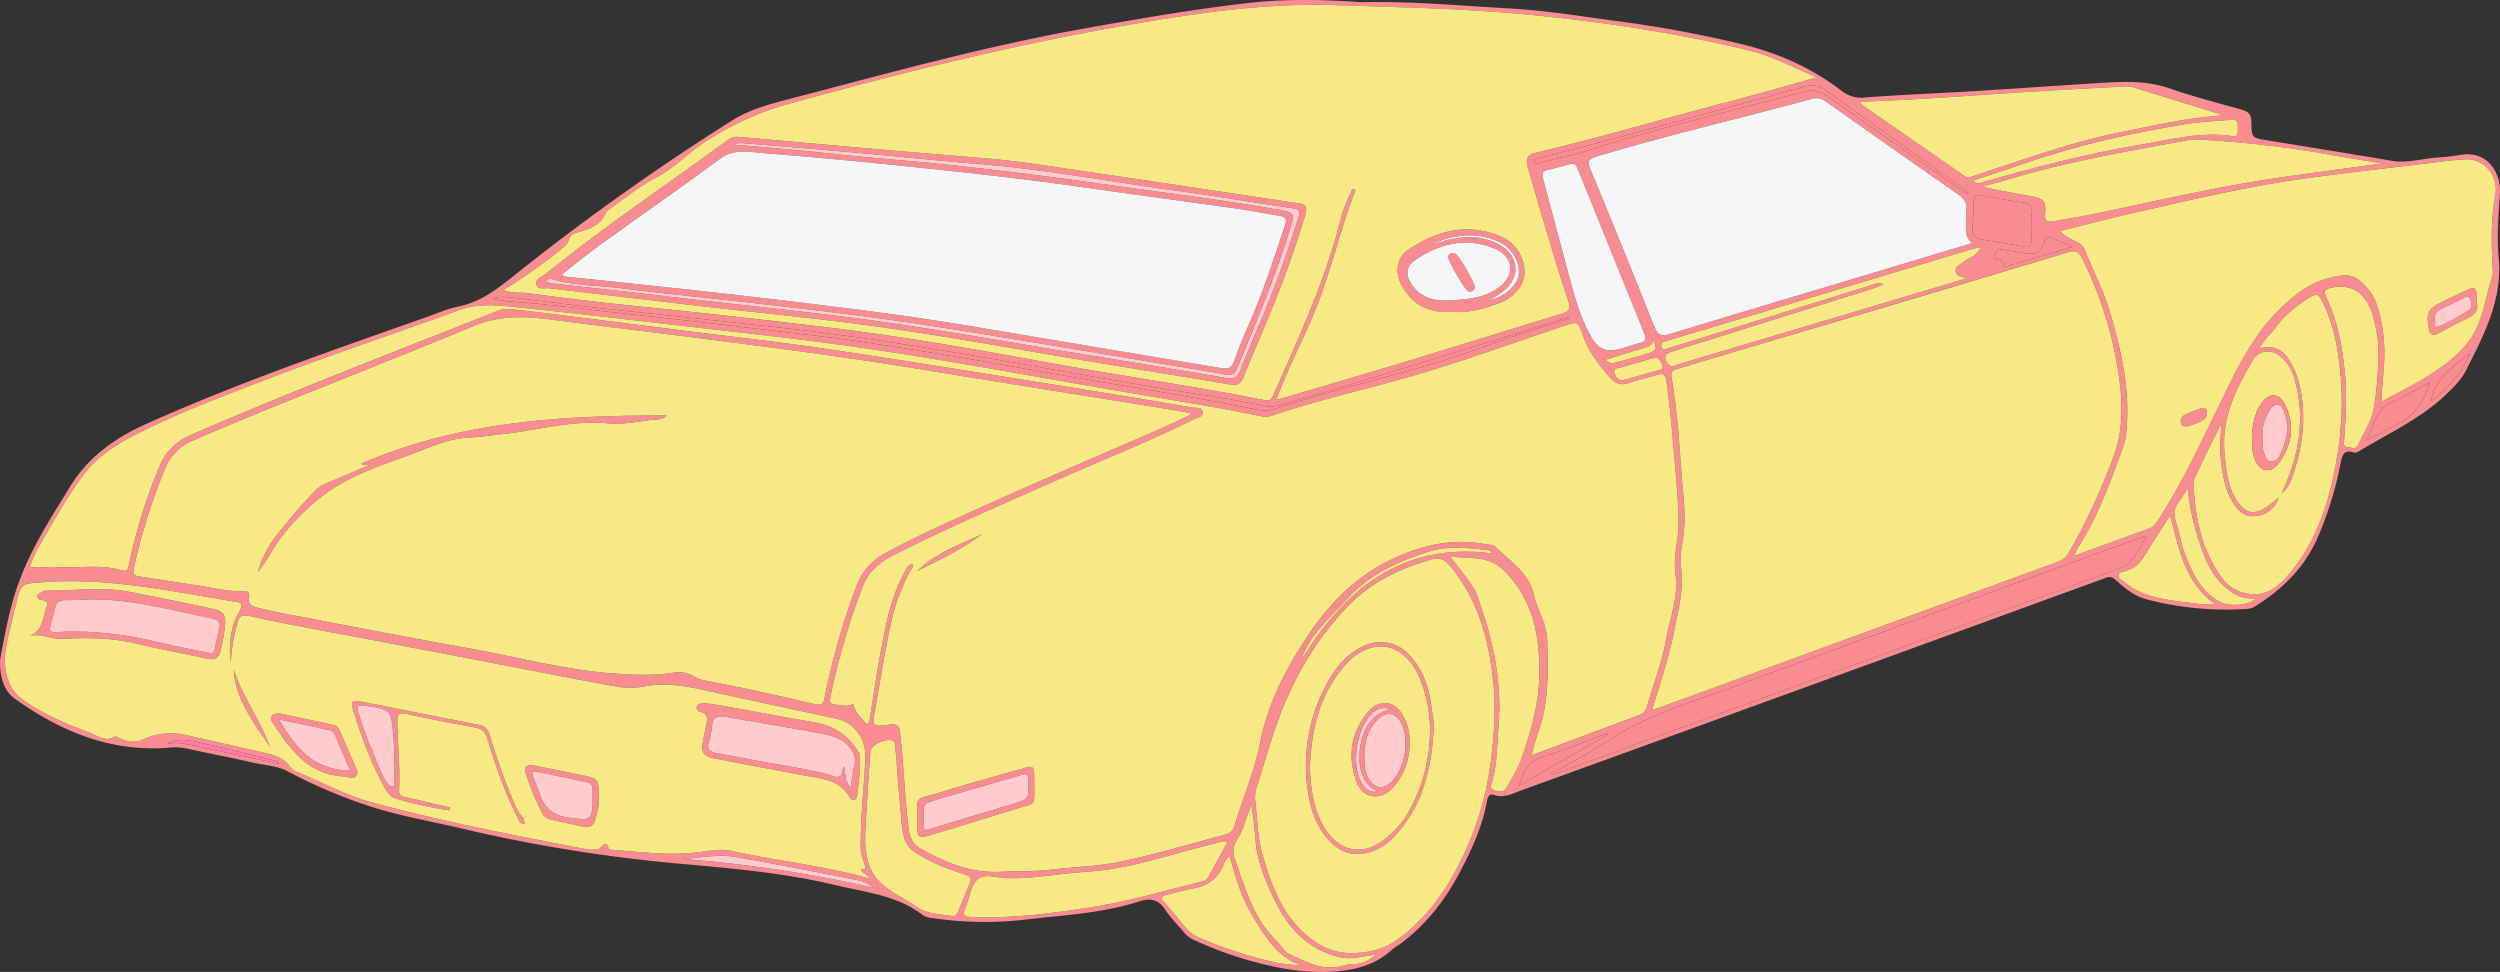 <svg xmlns="http://www.w3.org/2000/svg" width="1117.693" height="434.543" viewBox="0 0 1117.693 434.543">
  <rect x="0" y="0" width="1117.693" height="434.543" fill="#333333" stroke="none"/>
  <g id="Group_880" data-name="Group 880" transform="translate(-1233.513 -482.745)">
    <path id="Path_1217" data-name="Path 1217" d="M1521.13,666.687c9.953-4.962,20.035-9.7,28.919-16.527C1540.067,655.094,1529.258,658.545,1521.13,666.687Z" transform="translate(122.521 71.317)" fill="#f98c90"/>
    <path id="Path_1218" data-name="Path 1218" d="M1698.468,578.99a2.06,2.06,0,0,1-2.866-.642,81.561,81.561,0,0,1-7.886-13.575,1.774,1.774,0,0,1,.856-2.41,2.012,2.012,0,0,1,2.6.356c3.636,4.221,5.946,9.226,8.228,13.846C1699.523,577.821,1699.252,578.548,1698.468,578.99Z" transform="translate(193.405 33.784)" fill="#f98c90"/>
    <path id="Path_1219" data-name="Path 1219" d="M1573.46,731.645v-2.823c-.043-6.289-.171-6.4-6.132-4.677-11.651,3.351-23.358,6.56-34.937,10.153-13.547,4.207-11.265.6-11.208,16.128.014,4.135.984,4.706,5.034,3.479,13.418-4.064,26.823-8.114,40.2-12.292C1574,739.26,1573.531,740.957,1573.46,731.645Zm-9.412,8.043c-11.365,3.422-22.73,6.773-34.052,10.281-6.5,2.011-6.032,2.638-6.06-4.235-.014-6.274-.014-6.232,6.245-8.043,12.036-3.479,24.071-7.016,36.092-10.51,4.364-1.283,4.449-1.212,4.535,3.451C1570.922,737.606,1570.936,737.606,1564.049,739.688Z" transform="translate(122.467 102.428)" fill="#f98c90"/>
    <path id="Path_1220" data-name="Path 1220" d="M1718.188,558c-15.187-6.56-29.019-2.838-41.967,5.961-4.635,3.151-5.69,9.454-3.251,14.559,4.62,9.654,12.435,13.718,23.258,13.048,6.988.5,13.9-1.369,20.605-3.864a18.692,18.692,0,0,0,10.153-8.257C1730.922,572.284,1726.4,561.532,1718.188,558Zm-23.015,28.363c-7.016.485-13.19-1.055-17.34-7.273-2.652-3.964-2.31-7.986,1.625-10.652,10.923-7.372,22.716-10.453,35.493-5.2,8.57,3.536,9.483,11.793,2.082,17.311C1710.531,585.389,1702.859,585.988,1695.173,586.358Zm29.432-8.043c-2.524,4.036-6.474,6.631-12.15,8.242,2.7-1.74,4.592-2.781,6.289-4.078,8.513-6.6,7.173-16.784-2.624-21.561-8.941-4.363-17.8-2.952-26.752-.328-1.141.342-2.281.713-3.436,1.07,10.167-4.535,20.534-6.3,31.143-1.383C1724.149,563.543,1728.185,572.6,1724.605,578.316Z" transform="translate(186.661 30.636)" fill="#f98c90"/>
    <path id="Path_1221" data-name="Path 1221" d="M1741.834,555.256c-2.952-.214-5.875-.884-8.812-1.326-28.42-4.249-56.84-8.57-85.288-12.72-14.945-2.182-29.86-4.677-44.947-5.932q-25.432-2.1-50.836-4.292-29.86-2.61-59.692-5.319c-2.353-.1-3.052.043-5.932,2.139-26.851,19.607-54.444,38.188-80.369,59.036-1.668,1.34-4.934,2.3-4.249,4.806.727,2.681,3.95,1.34,6.089,1.754a15.068,15.068,0,0,0,1.611.171c22.231,2.624,44.477,5.29,66.722,7.857,24.4,2.809,48.854,5.148,73.2,8.4,29.147,3.907,58.109,9.155,87.114,14.074,25.154,4.264,50.337,8.242,75.492,12.449,3.037.5,4.734-.342,5.918-3.265,4.52-11.137,9.312-22.16,13.832-33.311,5.177-12.777,9.668-25.8,13.732-38.972C1746.554,557.067,1745.713,555.541,1741.834,555.256ZM1430.1,573.979c17.854-12.891,35.992-25.4,53.674-38.5,6.2-4.606,12.677-3.109,19.037-2.609q33.689,2.7,67.307,6.26c24.142,2.538,48.3,5.105,72.34,8.556s48.113,6.631,72.155,10.025c6.545.927,13.019,2.282,19.564,3.266,3.38.514,2.824,2.4,2.068,4.663-5.091,15.372-10.01,30.816-16.755,45.6-2.239,4.905-4.15,9.982-6,15.044-1,2.709-2.581,3.266-5.3,2.809Q1651.5,619.511,1594.8,610.1c-32.213-5.39-64.626-9.2-97.052-13.005-27.992-3.294-56.041-6.075-84.062-9.069-.143-.314-.285-.628-.427-.927C1418.862,582.706,1424.324,578.129,1430.1,573.979Zm312.163-11.936a503.572,503.572,0,0,1-18.167,49.411c-2.6,6.089-5.148,12.206-7.558,18.367-1.169,3.009-2.567,4.306-6.246,3.679-25.4-4.364-50.85-8.442-76.276-12.62-30.473-5.019-60.875-10.452-91.534-14.4-27.165-3.508-54.416-6.132-81.609-9.412-17.412-2.1-34.851-3.936-52.263-5.9a20.324,20.324,0,0,1-2.567-.67c.628-1.169,1.269-1.626,1.925-1.426,10.153,3.08,20.762,2.923,31.158,4.221,18.994,2.381,38.074,4.193,57.1,6.374,18.623,2.139,37.261,4.278,55.856,6.731,15.1,2,30.174,4.335,45.218,6.773,30.359,4.934,60.69,10.039,91.035,15.073,7.058,1.183,14.131,2.239,21.147,3.622,2.738.542,4.378,0,5.462-2.609,8.955-21.575,18.01-43.122,24.641-65.581.955-3.223-.2-4.364-3.266-4.92-27.222-4.92-54.687-8.2-82.051-12.092-20.834-2.966-41.739-5.547-62.644-7.886-17.967-2.01-36.006-3.308-53.988-5.19-16.028-1.7-32.07-3.223-48.17-4.449,2.281-1,4.663-.642,7-.456,15.472,1.283,30.944,2.524,46.4,3.907,19.208,1.711,38.4,3.722,57.638,5.3,29.09,2.381,57.738,7.829,86.615,11.75,17.768,2.424,35.479,5.39,53.218,8.028C1743.659,558.151,1742.89,559.976,1742.262,562.044Z" transform="translate(71.609 18.274)" fill="#f98c90"/>
    <path id="Path_1222" data-name="Path 1222" d="M2016.6,579.631c0-1.141.015-1.683,0-2.21-.1-4.663-.813-5.148-4.934-3.237-3.536,1.64-7.059,3.308-10.552,5.034-6.417,3.166-7.244,4.934-5.961,11.978.5,2.724,1.839,3.365,4.249,2.1,4.164-2.2,8.256-4.506,12.52-6.488C2015.36,585.206,2017.57,583.139,2016.6,579.631Zm-3.921,3.522a94.322,94.322,0,0,1-13.191,7.016c-2.524,1.027-1.084-1.911-1.6-2.567-.5-2.709.528-4.164,2.652-5.134,3.066-1.4,6.032-3.037,9.127-4.392,1.183-.513,2.795-2.4,3.779-.485C2014.29,579.246,2014.732,581.9,2012.679,583.153Z" transform="translate(324.23 38.505)" fill="#f98c90"/>
    <path id="Path_1223" data-name="Path 1223" d="M1417.14,749.967A274.428,274.428,0,0,1,1405.518,718c-.756-2.581-1.968-4.221-4.763-4.763-17.753-3.465-35.478-7.03-53.218-10.51-3.479-.684-4.306.2-3.237,3.622,3.494,11.108,7.372,22.074,12.806,32.37,1.426,2.724,3.052,6.4,6.074,7.33a165.973,165.973,0,0,0,24.356,5.376c.086-.4.171-.8.257-1.212-6.66-1.569-13.3-3.18-19.964-4.706-1.7-.4-3.023-.713-2.909-3.009.5-10.281-.67-20.52-.8-30.787-.043-2.923.528-4.178,3.936-3.437,10.3,2.253,20.634,4.221,30.987,6.132,3.066.57,4.435,2.153,5.348,5.105,3.75,11.993,7.729,23.9,13.5,35.122.656,1.269.855,2.923,3.18,2.709C1420.634,754.331,1418.224,752.491,1417.14,749.967Zm-54.857-9.34c-1.055.485-1.782-.485-2.381-1.112a9.792,9.792,0,0,1-1.768-2.652,247.454,247.454,0,0,1-11.237-28.534c-1.183-3.722-.684-4.25,3.223-3.636,11.279,1.768,11.18,1.768,12.22,13.176.385,4.164.456,8.328.556,12.492,0,2.7.014,5.39-.014,8.085C1362.867,739.215,1363.167,740.228,1362.282,740.627Z" transform="translate(47.008 93.617)" fill="#f98c90"/>
    <path id="Path_1224" data-name="Path 1224" d="M1698.973,712.51c-1.112-8.727-3.978-16.912-10.338-23.229a17,17,0,0,0-19.437-3.651c-7.629,3.294-12.72,9.4-16.613,16.513a76,76,0,0,0-9.055,46.43c1.084,9.141,3.608,17.711,10.182,24.584,3.094,3.223,6.973,5.5,11.308,5.618,7.23.171,13.219-3.08,18.067-8.456,11.936-13.233,16.071-29.261,17.012-48.4C1700.37,719.968,1699.457,716.232,1698.973,712.51Zm-.756,15.643a73.123,73.123,0,0,1-8.641,30.459,40.683,40.683,0,0,1-12.962,14.7c-11.365,7.7-21.5,1.925-26.751-8.77-3.751-7.629-4.906-15.914-5.12-24.841.7-17.055,4.521-33.5,17.026-46.744,5.533-5.832,15.173-10.01,23.6-3.993a23.878,23.878,0,0,1,7.557,9.34A59.329,59.329,0,0,1,1698.217,728.153Z" transform="translate(174.419 85.757)" fill="#f98c90"/>
    <path id="Path_1225" data-name="Path 1225" d="M1523.948,724.525a27.065,27.065,0,0,0-18.909-12.663c-14.474-2.553-28.933-5.233-43.407-7.815a53.036,53.036,0,0,0-7.2-.827,2.427,2.427,0,0,0-2.467,1.768c-.271,1.155.713,1.825,1.569,2.039,3.85.927,3.18,3.608,2.624,6.3-.456,2.253-.97,4.492-1.369,6.745-.941,5.219.043,6.845,5.333,7.886,13.632,2.652,27.307,5.191,40.954,7.743,7.23,1.369,14.816,1.754,19.108,9.383,1.226,2.2,3.208,1.868,3.579-1.012.542-4.278.884-8.585,1.255-12.221C1524.874,728.931,1525.317,726.664,1523.948,724.525Zm-1.6,7a90.556,90.556,0,0,0-1.469,9.3c-2.082-2.153-2.082-2.153-2.952-9.212-1.369,1.226-.242,3.736-2.224,4.392-1.768.6-3.394-.556-5.062-.97-11.779-2.923-23.814-4.563-35.707-6.859-4.763-.927-9.526-1.839-14.288-2.695-2.938-.528-4.292-1.825-3.223-5.034a29.889,29.889,0,0,0,1.3-6.731c.357-4.064,2.381-5.119,6.232-4.421,13.789,2.5,27.635,4.649,41.4,7.273,5.062.955,10.338,1.839,13.975,6.388C1522.436,725.609,1523.249,728.175,1522.351,731.527Z" transform="translate(93.037 93.919)" fill="#f98c90"/>
    <path id="Path_1226" data-name="Path 1226" d="M1680.578,709.426c-3.508-7.3-10.738-8.47-15.942-2.267-7.8,9.24-9.226,19.95-5.191,31.143,2.738,7.615,10.638,8.756,16.171,2.809,5.119-5.5,7.3-12.178,7.672-19.536A24.041,24.041,0,0,0,1680.578,709.426Zm-19.108,28.919c-4.491-8.342-1.882-24.156,5.02-30.644,2.367-2.225,4.107-2.7,8.855-1.9-8.185,1.355-13.247,8.2-14.331,18.01-1.07,9.6,1.868,16.442,8.256,18.909C1665.235,743.507,1663.1,741.325,1661.47,738.345Zm13.761-.071c-4.135,3.936-7.928,3.208-10.666-1.911-1.611-2.995-1.626-6.189-1.611-9.44.086-6.388,1.554-12.278,6.445-16.784,3.608-3.337,7.6-2.567,9.982,1.754C1683.359,719.065,1681.234,732.555,1675.231,738.274Z" transform="translate(180.507 93.888)" fill="#f98c90"/>
    <path id="Path_1227" data-name="Path 1227" d="M2334.228,551.913c-3.465.5-6.959,1.055-10.452,1.226-6.973.356-13.775,2.7-20.876,1.5q-27.55-4.62-55.114-9.041c-7.472-1.184-7.629-1.041-7.743-8.513-.043-3.194-1.44-4.506-4.307-5.319-10.795-3.023-21.675-5.832-32.256-9.5-9.782-3.394-19.65-3.123-29.632-2.51-19.122,1.155-38.23,2.567-57.367,3.722-16.3,1-32.627,1.569-48.911,2.838a14.283,14.283,0,0,1-10.78-2.995c-13.019-10.039-27.707-16.6-43.635-20.591a534.572,534.572,0,0,0-58.066-10.738c-15.772-2.153-31.557-4.649-47.414-5.519-21.689-1.2-43.379-3.237-65.153-2.738-.813.014-1.612-.114-2.424-.157-16.071-1.027-32.2-1.355-48.184.471-25.183,2.88-50.166,7.23-75.135,11.722-42.58,7.672-84.2,19.165-125.972,30.074-10.3,2.7-20.933,5.091-30.031,10.781a1079.964,1079.964,0,0,0-93.26,65.995c-8.912,6.987-17.24,14.745-28.976,17.14-5.248,1.07-10.253,3.322-15.358,5.119-41.781,14.716-83.649,29.19-124.132,47.314-13.96,6.246-26.01,14.745-34.181,28.064-8.328,13.575-16.984,26.851-22.63,41.981-4.349,11.65-6.46,23.572-8.713,35.564-.142,6.731,1.312,13.5,6.545,17.269,20.777,14.887,43.536,24.227,69.845,21.875a25.181,25.181,0,0,1,7.643.57c9.483,2.1,19.051,3.85,28.505,6.075,5.362,1.269,11.109,1.369,16.042,3.993A232.09,232.09,0,0,0,1398.167,843c13.49,4.449,27.507,6.8,41.3,10.053a693.564,693.564,0,0,0,96.6,15.714c23.771,2.153,47.585,4.093,70.914,9.682,13.476,3.237,27.522,4.506,39.029,13.39a8.712,8.712,0,0,0,4.207,1.326,158.039,158.039,0,0,0,41.182.77c17.269-2.025,34.78-2.838,51.478-8.2,5.347-1.711,8.7-.67,11.736,3.95,2.367,3.579,5.533,6.631,8.285,9.968a11.7,11.7,0,0,0,4.121,3.18,166.2,166.2,0,0,0,35.65,11.964,99.446,99.446,0,0,0,24.113,2.453c10.766-.314,21.161-2.438,29.461-10.267a39.48,39.48,0,0,1,3.351-2.267c11.023-8.214,19.436-18.752,25.867-30.716,5.618-10.453,10.709-21.247,12.848-33.111.3-1.683,1.013-3.494,3.138-2.738,4.477,1.569,8.256-.628,12.092-2.011q83.056-30.074,166.056-60.3,47.614-17.326,95.185-34.694c2.1-.77,3.208-.385,4.877,1.141,3.979,3.636,8.3,7.03,13.632,8.442a141.562,141.562,0,0,0,42.538,4.378c1.9-.085,3.878-.071,5.518-1.069,12.35-7.586,22.274-17.283,28.292-30.816a159.683,159.683,0,0,0,10.338-33.582c.685-3.408,1.483-6.118,5.918-4.577a3.2,3.2,0,0,0,2.267-.585c13.433-8.185,27.978-14.673,39.443-25.853,3.208-3.137,6.4-6.317,8.428-10.324,8-15.857,16.356-31.457,14.573-50.423-.87-9.44-.057-19.137.57-28.734C2351.739,560.483,2345.935,550.2,2334.228,551.913Zm-58.651.086c7.258,1.312,14.559,2.424,22.987,3.822-14.531,1.982-27.878,3.779-41.225,5.633-29.033,4.021-57.567,10.624-86.215,16.67-6.459,1.369-13.005,2.324-19.493,3.565-2.766.528-4.05-.086-3.779-3.251.5-5.576-.613-6.945-6.089-7.943-7.272-1.312-14.559-2.524-21.946-4.349,4.435-1.226,8.9-2.4,13.3-3.707,25.925-7.729,52.548-12.221,79.071-17.1a19.347,19.347,0,0,1,4.449-.157A467.293,467.293,0,0,1,2275.577,552ZM1984.961,735.936c-.713-4.777.8-9.9,1.326-14.859,1-9.34-.442-18.595-1.112-27.864-1-14-1.911-28.021-4.406-41.867-.528-2.895,1.441-3.337,3.451-3.936q24.256-7.208,48.526-14.459,62.715-18.673,125.387-37.446c3.608-1.084,4.848-.071,6.388,3.009a172.4,172.4,0,0,1,16.128,51.221c1.811,11.893,2.367,24.3-1.968,36.405a279.091,279.091,0,0,1-20.448,44.02c-1.554,2.709-3.936,3.494-6.459,4.42q-43.764,16-87.542,31.985-44.533,16.3-89.053,32.612c-.756.271-1.54.456-3.066.9,3.836-12.249,7.658-23.786,9.982-35.721C1983.92,754.973,1986.458,745.8,1984.961,735.936Zm85.73-125.858q-45.089,13.989-90.136,28.021a25.9,25.9,0,0,1-2.724.8c-1.07.214-1.412-.613-1.569-1.426-.342-1.754,1.055-1.925,2.2-2.267q14.353-4.321,28.719-8.613,54.137-16.278,108.246-32.555c1.027-.314,2.082-.513,3.536-.884a7.686,7.686,0,0,1-4.264,4.649,21.5,21.5,0,0,0-3.764,2.381c-1.269,1.055-3.479,1.668-3.066,3.85.457,2.381,2.6,2.738,5.533,2.952-14.26,4.249-27.693,8.256-41.126,12.263q-44.234,13.219-88.5,26.381c-1.4.414-2.881,1.74-4.392-.128-2.324-2.909-1.911-4.478,1.754-5.618q44.833-14.074,89.68-28.135c1.469-.471,2.88-1.127,4.848-1.9C2073.372,608.753,2072.032,609.665,2070.691,610.079Zm41.782-26.637c-.057,2.838-.3,5.718,2.88,7.943-13.261,3.979-25.768,7.757-38.3,11.522-32.313,9.7-64.654,19.294-96.924,29.161-4.093,1.255-5.59.3-7.1-3.508q-13.989-35.186-28.491-70.173c-1.4-3.38-.827-4.563,2.7-5.633,31.8-9.625,64.169-17.069,96.211-25.782a7.01,7.01,0,0,1,6.4,1.212q29.454,20.791,59.036,41.425c2.724,1.9,4.15,3.964,3.736,7.358A61.1,61.1,0,0,0,2112.473,583.441Zm29.2,6.9c.014,2.31-1.013,3.123-3.294,2.709-6.217-1.127-12.463-2.182-18.695-3.18-3.194-.513-4.706-2.053-4.349-5.476.385-3.879.442-7.8.584-11.693.086-2.2.8-3.137,3.266-2.652,6.075,1.2,12.164,2.339,18.31,3.094,3.822.471,5.205,2.3,4.164,5.918C2141.663,582.814,2141.649,586.578,2141.677,590.343Zm-172.93,41.781c.841,2.1.642,3.223-1.7,3.822-2.609.67-5.148,1.583-7.729,2.353-8.2,2.467-11.436.884-15.529-6.93-3.936-7.486-6.146-15.529-8.342-23.586-4.036-14.83-7.943-29.7-11.907-44.548-.185-.656-.356-1.3-.385-1.454-.285-2.053.571-2.667,1.939-2.995,3.394-.827,6.816-1.611,10.167-2.624,2.125-.642,2.895.328,3.593,2.053Q1953.767,595.2,1968.748,632.124Zm-4.991,7.586c1.8-.542,3.593-1.112,5.4-1.626,2.467-.727,4.221-1.854,2.738-5.005,2.852,6.032,2.653,6.5-3.337,8.171-4.007,1.126-8.028,2.239-12.021,3.422-1.74.513-3.394.927-5.376-1.084C1955.572,642.235,1959.664,640.966,1963.757,639.711Zm-5.49,7.273c4.634-1.426,9.369-2.552,13.989-4.035,3.522-1.141,3.608,1.7,4.606,3.408.171,1.526-.956,1.683-1.8,1.925-5.048,1.44-10.153,2.752-15.187,4.235-2.709.813-3.864-.87-4.535-2.809C1954.473,647.154,1956.955,647.4,1958.267,646.983Zm172.8-45.3c-.9.271-1.626.271-1.84-.827a3.112,3.112,0,0,0-2.053-2.267c-.813-.385-2.7.143-2.111-1.611.485-1.469,1.455-2.966,3.522-2.652,3.194.5,6.389.941,9.569,1.483,6.075,1.055,7.8.1,9.6-5.861.442-1.483,1.126-1.625,2.324-1.169.627.228,1.255.471,1.882.742,2.424,1.055,4.848,2.11,8.185,3.565C2149.8,596.133,2140.436,598.9,2131.068,601.68Zm102.9-61.7c-.085,1.6.641,4.078-2.281,3.622-14.231-2.182-27.85,1.6-41.653,3.907-23.714,3.95-46.915,10.039-69.988,16.67-1.326.385-2.781,1.426-4.263-.77,7.786-2.6,15.443-5.019,23.015-7.672,23.372-8.171,47.457-13.461,71.827-17.511,6.759-1.127,13.676-1.283,20.521-1.925C2234.109,536.013,2234.052,538.009,2233.967,539.977Zm-166.384-11.836c22.4-.8,44.747-2.5,67.107-3.964,16.171-1.055,32.356-1.868,48.541-2.752a10.627,10.627,0,0,1,3.622.242q20.469,6.246,40.9,12.62c-15.9,1.041-31.244,4.563-46.659,7.686-18.052,3.636-35.436,9.583-52.875,15.315-4.107,1.34-8.2,2.738-12.292,4.135-1.412.485-2.709.984-4.192-.043q-23.272-16.214-46.587-32.341C2065.672,527.585,2066.784,528.17,2067.583,528.142Zm44.063,39.172c.6.428,1.54.642,1.583,2.31-6.446-4.492-12.592-8.741-18.709-13.034-14.6-10.224-29.2-20.434-43.735-30.758a12.385,12.385,0,0,0-11.051-2.068c-31.914,8.556-64.127,16.042-95.655,26.067-7.187,2.3-14.616,3.779-21.946,5.6-.955.242-2.4,1.127-2.652-.456-.214-1.241,1.4-1.383,2.4-1.64,10.452-2.709,20.934-5.29,31.343-8.1q43.571-11.786,87.071-23.771a10.388,10.388,0,0,1,9.754,1.754C2070.506,538.024,2091.112,552.626,2111.646,567.313Zm-627.292,26.851c1.44-1.2,3.009-2.168,3.465-4.278s2.481-2.852,4.249-3.351c5.262-1.483,10.224-3.223,12.364-8.984.2-.542,1-.87,1.554-1.269,6.9-4.977,13.561-10.338,21.119-14.3,7.8-4.093,13.775-10.567,21.048-15.415a131.945,131.945,0,0,1,38.516-17.525c54.273-15.044,108.917-28.448,164.573-37.4,26.3-4.235,52.633-7.5,79.4-6.588,26.181.884,52.405,1.383,78.5,3.579,23.229,1.968,46.416,4.891,69.431,8.969,12.634,2.239,25.183,4.806,37.632,7.9,10.053,2.5,19.08,7.4,29.561,11.864-13.961,3.865-26.837,7.586-39.785,10.98-28.748,7.515-57.239,15.957-86.158,22.773-4.25,1.013-4.064,3.722-3.166,6.816q4.92,16.919,9.953,33.81c2.567,8.542,5.148,17.083,8.014,25.525,1.126,3.322.5,4.748-2.952,5.789-23.144,7-46.2,14.26-69.332,21.276-18.609,5.647-37.29,11.08-55.927,16.6-.5.143-1.027.242-2.282.528,5.732-16.2,14.231-30.644,19.835-46.33s9.54-31.828,15.529-47.371c-.47-.185-.941-.371-1.426-.556-1.654,4.164-3.807,8.214-4.877,12.52-6.944,27.821-18.866,53.717-30.445,79.755-.856,1.925-1.725,2.581-3.95,2.139-32.028-6.388-64.4-10.823-96.525-16.712-32.641-5.989-65.339-11.764-98.307-15.729q-43.592-5.241-87.3-9.711-23.358-2.353-46.6-5.618c-3.551-.5-7.258.214-11.55-1.383A249.7,249.7,0,0,0,1484.354,594.165Zm-21.347,21.689c11.393,1.226,22.744,2.866,34.138,4.15,14.345,1.626,28.7,3.037,43.051,4.592q23.144,2.5,46.259,5.091c23.857,2.724,47.585,6.3,71.285,10.21,30.488,5.005,60.861,10.709,91.32,15.871,16.613,2.823,33.368,4.863,49.852,8.527,2.724.613,5.333-.043,7.957-.8,42.309-12.135,84.29-25.383,126.314-38.445.513-.157,1.027-.3,1.54-.442.086.171.185.342.271.528-12.05,3.95-24.256,7.458-36.12,11.935-31.143,11.75-63.927,17.982-95.427,28.491a14.24,14.24,0,0,1-7.572.414c-31.472-6.374-63.243-11.123-94.843-16.741-26.837-4.763-53.674-9.5-80.64-13.433-18.267-2.667-36.648-4.663-55-6.845q-30.523-3.615-61.1-6.973c-14.2-1.569-28.377-3.537-42.651-4.421a46.568,46.568,0,0,1-7.943-1.3C1456.747,615.07,1459.955,615.526,1463.007,615.854Zm-211.631,110.5c6-10.581,12.007-21.2,19.208-31,5.5-7.486,13.176-12.834,21.347-17.126,19.394-10.2,39.9-17.839,60.305-25.682,28.619-11.009,57.752-20.634,86.557-31.129,8.613-3.137,17.041-2.224,25.554-1.34,23.344,2.438,46.658,5.176,69.973,7.871,26,3.023,52.02,5.775,77.944,9.383,34.366,4.777,68.476,10.994,102.628,16.969,19.664,3.437,39.371,6.688,59.05,10.1,7.7,1.326,15.386,2.838,23.073,4.363a9.615,9.615,0,0,0,5.162-.171c23.686-8.057,48.227-13.1,72.069-20.534,19.721-6.146,39.186-13.119,58.78-19.707,5.789-1.939,6-1.954,8.014,3.95,2.6,7.615,7.316,13.747,12.592,19.579,2.239,2.481,4.663,3.237,7.957,2.125,4.207-1.44,8.6-2.353,12.848-3.693,2.652-.827,3.693-.014,4.064,2.652,1.839,12.977,2.852,26.024,4.007,39.058.641,7.4,1.2,14.816,1.483,22.231a63.293,63.293,0,0,1-.8,10.88c-.67,4.848-1.226,9.7-.585,14.531,1.383,10.267-2.652,19.679-4.349,29.447-1.754,10.139-5.69,19.693-8.442,29.575a4.691,4.691,0,0,1-2.937,3.565c-15.928,5.932-31.857,11.907-48.712,18.21,1.184-4.036,1.939-7.3,3.08-10.438,4.905-13.419,4.306-27.422,3.978-41.268-.157-6.816-4.292-13.076-5.832-19.736-2.353-10.239-10.624-15.244-17.283-21.76-1.155-1.141-2.781-.856-4.221-1.141-15.058-2.923-28.819.342-42.609,6.945-15.543,7.444-27.137,19.294-36.263,32.726-10.067,14.83-18.623,30.987-22.174,49.182-2.5,12.748-7.8,24.727-11.479,37.161a5.166,5.166,0,0,1-3.893,3.722c-15.543,4.107-30.972,8.741-46.658,12.078-10.253,2.167-20.9,2.381-31.358,3.622-7.543.913-15.115.556-22.645.955-13.2.7-24.584-4.15-35.664-10.3-3.195-1.768-4.834-4.62-5.348-8.513-1.9-14.46-2.182-29.062-3.893-43.55-.371-3.123-1.668-3.836-4.492-3.465-8.156,1.1-8.1,1.055-6.631-6.873,2.524-13.661,4.449-27.436,7.629-40.983a86.853,86.853,0,0,1,8.827-22.1,1.373,1.373,0,0,0,.128-1.668c-2.1.071-2.51,1.939-3.308,3.365-6.217,11.023-8.456,23.3-10.752,35.493-1.911,10.21-3.351,20.506-5.034,30.744a8.968,8.968,0,0,1-.642,1.74c-1.212-.029-1.5-.927-2.053-1.483a16.231,16.231,0,0,1-4.663-7.429c-2.624,1.512-5.333.442-8.014.271-2.267-.143-2.567-1.283-2.139-3.294a321.453,321.453,0,0,1,14.545-49.724c2.367-6.1,7.258-10.5,13.333-13.59,24-12.206,48.712-22.787,73.281-33.7,20.491-9.1,41.4-17.3,61.474-27.336,1.469-.741,4.064-.884,3.836-3.009-.257-2.453-3.037-1.9-4.677-2.167q-27.742-4.749-55.514-9.2c-35.308-5.633-70.586-11.422-105.951-16.684-21.875-3.266-43.863-5.69-65.809-8.485q-31.122-3.936-62.23-7.857c-5.219-.656-10.453-1.2-15.686-1.811a12.922,12.922,0,0,0-6.289,1.2c-45.575,18.11-91.377,35.664-136.381,55.172a25.766,25.766,0,0,0-13.9,14.075,242.146,242.146,0,0,0-13.447,42.851c-.385,1.854-.257,4.492-3.494,3.536-8.613-2.6-17.454-1.155-26.181-1.426-4.834-.143-9.682-.014-14.773-.014A42.093,42.093,0,0,1,1251.376,726.354Zm649.138,3.779c-40.783-5.176-66.18,16.513-85.459,48.127,3.651-11.493,13-19.436,21.133-28.206,9.911-10.681,22.6-16.613,36.391-20.791,8.584-2.6,17.041-1.583,25.6-.67C1899.06,728.678,1900.1,728.735,1900.514,730.133Zm-558.132,16.884c-7.629.285-14.944-1.782-22.388-2.838-8.014-1.141-15.985-2.553-24.014-3.665-2.7-.385-3.208-1.326-2.6-4.007a269,269,0,0,1,13.975-44.377,22.905,22.905,0,0,1,12.235-12.378c41.425-17.9,83.663-33.8,125.3-51.122,12.078-5.034,23.315-4.535,35.365-2.966,25.283,3.323,50.608,6.3,75.891,9.583,29.432,3.807,58.865,7.643,88.169,12.477,36.206,5.961,72.469,11.665,108.7,17.5,4.221.67,8.428,1.454,12.634,2.182.057.257.1.513.157.77-4.977,2.31-9.9,4.734-14.93,6.916-33.225,14.36-66.479,28.648-99.349,43.849-7.6,3.508-15.1,7.272-22.474,11.237a27.46,27.46,0,0,0-12.848,15.13,309.482,309.482,0,0,0-14.032,49.425c-.542,2.966-1.8,3.437-4.406,2.838-16.427-3.85-32.9-7.558-49.5-10.624a12.222,12.222,0,0,1-4.107-1.611,13.884,13.884,0,0,0-9.383-1.854c-9.155,1.383-18.324,1.041-27.465.328-21.718-1.668-42.765-7.372-64.126-11.194-26.039-4.663-52.006-9.711-77.987-14.645q-8.363-1.583-16.641-3.536c-2.281-.542-4.492-1.569-3.736-4.706C1345.349,747.615,1344.051,746.945,1342.383,747.016ZM1324.315,817c-5.362-1.127-10.681-2.852-16.313-1.6,4.663-2.795,9.54-1.825,14.217-.8,11.55,2.538,23.03,5.462,34.537,8.256a2.313,2.313,0,0,1,1.6,1.341Q1341.349,820.611,1324.315,817Zm182.612,45.66c-.414-.028-1.112-.014-1.155-.185-1.554-5.233-3.094-.585-4.805-.157a13.49,13.49,0,0,1-5.6.029c-32.085-6.16-64.155-12.349-95.7-20.919-11.494-3.123-21.989-8.927-32.983-13.419a7.427,7.427,0,0,1-3.323-2.253c-3.323-4.848-8.5-5.761-13.647-6.916-11.322-2.524-22.616-5.2-33.953-7.658a28.992,28.992,0,0,0-17.7,1.925c-4.934,2.282-7.957,1.027-11.793-.642-.485-.214-1.212-.613-1.512-.414-4.15,2.624-7.5-.356-10.937-1.668-10.6-4.036-21.119-8.214-30.388-15.058-4.906-3.622-6.83-8.456-7.529-14.089-1-8.142,2.025-15.714,3.551-23.5.314-1.583.8-3.137,1.183-4.706,2.31-9.682,2.353-9.3,12.363-10.025,26.866-1.968,52.975,3.28,79.2,7.643,2.125.357,4.249.827,6.388,1.055,3.123.328,3.579,1.6,2.025,4.264-4.107,7.144-4.977,14.93-3.922,22.93a78.694,78.694,0,0,1,2.823-17.14c.856-3.28,1.726-4.478,5.989-3.522,16.727,3.75,33.625,6.659,50.466,9.868q30.438,5.818,60.861,11.636c17.24,3.308,34.452,6.759,51.72,9.839a34.466,34.466,0,0,0,12.506.128c9.283-1.825,18.2-.456,27.222,1.54,19.636,4.349,39.314,8.527,58.979,12.748,8.684,1.868,13.59,9.469,13.133,18.238-.684,13.076-2.182,26.1-2.082,39.215.014,2.909,1.026,5.59,1.9,8.242.856,2.538-.827,1.526-1.839,1.683.77,2.053,3.308,2.381,4.035,4.192-20.377-5.732-41.525-7.985-62.23-12.435-4.549-.97-8.884-.143-13.261.471C1533.522,865.487,1520.232,863.633,1506.927,862.664Zm30.815,4.007c8.028-.014,16.028-2.239,23.9-.884,18.88,3.237,37.689,6.959,56.483,10.695,2.267.442,4.278,2.153,6.4,3.28A591.528,591.528,0,0,0,1537.743,866.671Zm121.423,25.611c-5.376-.984-10.966-.727-15.843-4.107-5.291-3.679-11.251-6.246-16.1-10.766-4.877-4.535-6.2-10.167-6.816-16.271a49.834,49.834,0,0,1-.028-5.262h-.129c.77-12.378,1.483-24.755,2.381-37.118.228-3.137,7.372-6.317,10.125-4.749,1.17.656.97,1.84,1.055,2.866.813,9.811,1.455,19.636,2.438,29.432.656,6.474.171,13.661,6.759,17.739a77.476,77.476,0,0,0,14.531,7.1c2.667.955,5.333,1.911,8.028,2.795,1.982.67,2.381,1.754,1.526,3.693-1.8,4.078-3.394,8.242-5.091,12.349C1661.476,891.241,1660.948,892.61,1659.166,892.282Zm64.94-4.406c-18.581,2.98-37.347,5.661-56.341,4.834-3.18-.143-4.15-.613-2.752-3.836,1.882-4.321,2.3-9.953,5.376-12.877,3.237-3.08,8.984-.7,13.6-.613,11.807.242,23.358-2.153,35.051-2.866,20.292-1.255,39.229-8.371,58.736-13.005,1.283-.3,2.5-1.027,4.563-.456-2.966,5.447-5.775,10.752-8.741,15.971-.756,1.326-2.381,1.74-3.836,2.082C1754.564,880.8,1739.506,885.408,1724.105,887.875Zm79.042,25.012a182.146,182.146,0,0,1-34.495-11.408,16.288,16.288,0,0,1-5.789-4.877c-2.923-3.536-5.832-7.1-8.884-10.51-1.882-2.1-1.026-2.823,1.183-3.337,3.936-.913,7.829-2.068,11.807-2.795,6.474-1.184,11.109-4.478,13.632-10.681a7.385,7.385,0,0,1,2.638-3.907c2.667,9.411,5.3,18.78,10.139,26.637,5.476,8.884,11.023,18.766,22.36,22.559C1811.547,914.028,1807.255,913.842,1803.148,912.887Zm35.721.884a20.664,20.664,0,0,0-5.2.742c-8.941,2.624-16.256-1.939-23.843-5.29-2.453-1.084-3.451-3.736-5.29-5.5-10.5-10.053-14.3-23.557-18.866-36.648a9.9,9.9,0,0,1,1.084-9.3c2.98-4.278,3.608-9.54,6.4-15.258.613,5.676,1.269,10.053,1.54,14.46.67,10.923,4.962,20.919,9.739,30.259,5.932,11.579,15.13,20.72,28.7,23.557,5.02,1.055,10.068-.727,15.558-1.212C1845.6,912.231,1842.562,913.7,1838.869,913.771Zm46.173-43.207c-6.745,12.805-15.2,24.014-27.222,32.541-5.661,4.007-11.678,5.319-18.167,5.7-10.039.613-17.882-3.579-24.9-10.667-9.255-9.354-13.276-21.276-16.784-33.24-2.31-7.914-2.31-16.513-3.337-24.812a16.614,16.614,0,0,1,1.169-6.759c3.08-9.64,5.775-19.436,9.254-28.933,6.816-18.523,16.513-35.222,30.2-49.8,10.624-11.308,23.6-17.511,38-21.732,3.579-1.055,6.1-.043,8.5,2.823,11.836,14.231,16.812,30.915,19.051,48.968,1.583,12.634.87,25.083-.656,37.489A139.99,139.99,0,0,1,1885.042,870.564Zm16.456-34.509c-2.51-.856-1.169-2.709-.8-4.05,2.267-8.3,2.153-16.855,2.809-25.3,1.569-19.864-2.709-38.83-9.44-57.367-1.611-4.406-4.649-7.886-7.4-11.551-1.611-2.139-3.308-4.178-4.963-6.274,8.513,1.184,17.226-.8,24.456,6.531,12.848,13.034,15.714,28.662,15.572,45.974-.114,13.262-3.736,25.525-7.943,37.789-1.6,4.649-4.292,8.713-6.645,12.948C1905.719,837.31,1903.609,836.782,1901.5,836.055Zm11.18-2.1c1.968-6.317,4.093-10.923,10.781-12.891,9.753-2.866,19.122-6.987,28.662-10.566.057.214.114.442.171.656C1939.287,818.644,1926.282,826.13,1912.678,833.959Zm26.01-8.841c-3.765,1.369-7.515,2.766-11.265,4.164-.1-.214-.2-.414-.285-.627,8.114-4.691,16.513-8.984,24.3-14.16,18.153-12.092,38.916-18,59.022-25.4q90.692-33.389,181.485-66.494a2.1,2.1,0,0,1,1.511-.029c-4.107,4.877-5.162,11.736-12.605,14.431Q2059.7,780.812,1938.688,825.118Zm273.3-72.954c-10.1-1.283-20.435-2.21-28.748-9.212-1.012-.856-2.624-1.4-2.567-2.88.071-1.7,1.882-1.725,3.094-2.039,3.878-1.055,6.445-3.437,8.5-6.859,3.494-5.875,7.315-11.536,11.465-17.982,3.936,14.93,6.474,29.8,19.878,39.557C2219.508,753.39,2215.657,752.635,2211.993,752.164Zm14.246-.242c-8.87-4.606-12.549-13.034-15.914-21.547-1.768-4.478-2.3-9.426-3.907-13.989-1.3-3.722-.927-6.731,1.511-9.754a59.167,59.167,0,0,0,3.65-5.618,113.355,113.355,0,0,0,5.761,25.739c2.952,8.7,6.987,16.855,15.657,21.732,2.924,1.64,5.775,1.868,9.1,1.8C2239.115,753.49,2230.288,754.032,2226.238,751.922Zm52.362-66.465c-3.123,19.479-8.513,38.316-21.575,53.76-4.121,4.891-8.9,9.668-16.67,9.155a17.875,17.875,0,0,1-13.889-7.829c-8.57-12.164-11.594-26.224-12.221-40.883a6.47,6.47,0,0,1,.271-2.795c3.85-8.271,7.8-16.5,12.035-24.655-.171,6.075-.8,12.035.072,18.067.827,5.661,1.754,11.165,4.663,16.185,2.281,3.921,5.1,7.344,9.982,7.044a11.836,11.836,0,0,0,10.966-8.2c-1.825,1.383-3.594,2.823-5.476,4.121-5.533,3.779-9.526,2.852-13.219-2.852-4.222-6.517-4.763-13.932-5.476-21.333-1.512-15.729,5.29-28.919,12.805-41.839,2.239-3.836,7.814-4.577,11.408-1.911,3.879,2.866,6.046,6.9,7.272,11.394,4.435,16.214,2.139,31.828-4.506,47-.485,1.1-.913,2.239-1.369,3.351,3.708-2.98,4.805-7.486,6.075-11.636,3.893-12.72,4.777-25.654,1.3-38.673a32.291,32.291,0,0,0-4.577-9.9c-2.908-4.264-7-6.189-12.8-4.506,1.939-3.95,4.934-6.289,7.1-9.255,4.221-5.761,9.682-10.068,15.7-13.789,2.21-1.369,3.408-1.44,4.748,1.041,5.062,9.3,7.1,19.408,8.3,29.775A142.324,142.324,0,0,1,2278.6,685.456Zm9.155-3.779c-1.055,2.267-2.995,1.112-4.648.955-2.082-.2-1.74-1.683-1.626-3.009.856-10.652,1.383-21.261.214-31.942-1.226-11.066-3.28-21.875-8.128-31.956-1.312-2.7-1.026-3.608,2.025-4.292,10.709-2.41,16.57,3.822,19.108,13.718,1.44,5.59,2.425,11.379,2,15.443a128.255,128.255,0,0,1-2.039,25.183C2293.587,671.311,2290.194,676.43,2287.755,681.678Zm17.14-8.984c-4.464,2-8.585,4.777-13.2,6.816,3.038-6.46,3.836-14.046,11.85-17.24,5.476-2.2,10.481-5.561,16.228-8.684C2317.073,662.156,2313.152,669,2304.9,672.694Zm15.358-10.41c1.8-10.224,9.625-15.258,17.625-21.675C2333.786,650.149,2327.711,656.594,2320.253,662.284Zm28.847-92.261c-2.053,11.066-1.811,22.26-1.112,33.439.142,2.267-.685,4.249-1.27,6.274-2.467,8.513-3.636,17.454-9.027,24.969-4.349,6.075-10.21,10.51-16.185,14.531-7.215,4.862-15.187,8.613-23.428,13.176.527-9.126,1.825-17.4,1.312-25.725a65.146,65.146,0,0,0-3.308-17.825,24.264,24.264,0,0,0-8.029-10.995c-4.064-3.237-9.155-1.825-13.6-.727-8.484,2.111-15.144,7.5-21.333,13.433-13.39,12.834-20.705,29.561-28.649,45.76-8.156,16.627-15.928,33.411-26.095,48.94-.97,1.483-1.84,2.966-3.651,3.622-11.023,3.993-22.046,8.014-34.067,12.406,1.07-2.082,1.6-3.308,2.311-4.435,9-14.132,14.445-29.846,20.135-45.461a26.383,26.383,0,0,0,1.127-6.759c1.611-17.568-2.224-34.324-6.988-51.036-2.908-10.2-7.814-19.536-11.75-29.29-.77-1.911-2.31-2.895-4.05-3.736a24.735,24.735,0,0,1-7-4.535c10.467-2.61,20.306-5.262,30.26-7.515,26.452-5.975,52.833-12.378,79.741-16.071,18.31-2.51,36.676-4.563,55.029-6.773,5.348-.656,10.709-1.383,16.085-1.711C2344.167,553.453,2350.7,561.438,2349.1,570.023Z" transform="translate(0)" fill="#f98c90"/>
    <path id="Path_1228" data-name="Path 1228" d="M1869.219,585.482c-12.05,3.95-24.256,7.458-36.12,11.935-31.144,11.75-63.927,17.982-95.427,28.491a14.24,14.24,0,0,1-7.572.414c-31.471-6.374-63.243-11.123-94.843-16.741-26.837-4.763-53.674-9.5-80.64-13.433-18.267-2.667-36.648-4.663-55-6.845q-30.523-3.615-61.1-6.973c-14.2-1.569-28.377-3.537-42.651-4.421a46.562,46.562,0,0,1-7.943-1.3c3.052-1.2,6.26-.742,9.312-.414,11.394,1.226,22.745,2.866,34.138,4.15,14.345,1.626,28.705,3.037,43.05,4.592q23.144,2.5,46.259,5.091c23.857,2.724,47.585,6.3,71.285,10.21,30.488,5.005,60.861,10.709,91.32,15.871,16.613,2.823,33.368,4.862,49.852,8.527,2.724.613,5.333-.043,7.957-.8,42.309-12.135,84.29-25.383,126.314-38.445.513-.157,1.027-.3,1.54-.442C1869.034,585.126,1869.134,585.3,1869.219,585.482Z" transform="translate(65.775 39.655)" fill="#f98c90"/>
    <path id="Path_1229" data-name="Path 1229" d="M1908.315,558.208c-6.446-4.492-12.592-8.741-18.709-13.034-14.6-10.224-29.2-20.434-43.735-30.758a12.386,12.386,0,0,0-11.051-2.068c-31.914,8.556-64.127,16.042-95.655,26.067-7.187,2.3-14.616,3.779-21.946,5.6-.956.242-2.4,1.127-2.652-.456-.214-1.241,1.4-1.383,2.4-1.64,10.452-2.709,20.933-5.291,31.343-8.1q43.571-11.786,87.071-23.771a10.388,10.388,0,0,1,9.754,1.754c20.463,14.8,41.069,29.4,61.6,44.092C1907.331,556.325,1908.272,556.539,1908.315,558.208Z" transform="translate(204.914 11.416)" fill="#f98c90"/>
    <path id="Path_1230" data-name="Path 1230" d="M1878.249,553.019c0,3.75-.014,7.515.014,11.28.014,2.31-1.012,3.123-3.294,2.709-6.217-1.127-12.463-2.182-18.695-3.18-3.194-.513-4.706-2.053-4.349-5.476.385-3.879.442-7.8.584-11.693.086-2.2.8-3.137,3.266-2.652,6.075,1.2,12.164,2.339,18.31,3.094C1877.907,547.572,1879.29,549.4,1878.249,553.019Z" transform="translate(263.414 26.044)" fill="#f98c90"/>
    <path id="Path_1231" data-name="Path 1231" d="M1893.842,561.475c-10.339,3.052-19.707,5.818-29.076,8.6-.9.271-1.625.271-1.839-.827a3.112,3.112,0,0,0-2.053-2.267c-.813-.385-2.7.143-2.111-1.611.485-1.469,1.455-2.966,3.522-2.652,3.194.5,6.389.941,9.569,1.483,6.074,1.055,7.8.1,9.6-5.861.442-1.483,1.126-1.625,2.324-1.169.627.228,1.255.471,1.882.742C1888.081,558.965,1890.506,560.021,1893.842,561.475Z" transform="translate(266.301 31.606)" fill="#f98c90"/>
    <path id="Path_1232" data-name="Path 1232" d="M1897.094,560.17a7.686,7.686,0,0,1-4.264,4.649,21.512,21.512,0,0,0-3.764,2.381c-1.269,1.055-3.479,1.668-3.066,3.85.456,2.381,2.6,2.738,5.533,2.952-14.26,4.249-27.693,8.256-41.126,12.263q-44.234,13.219-88.5,26.381c-1.4.414-2.881,1.74-4.392-.128-2.324-2.909-1.911-4.478,1.754-5.618q44.833-14.074,89.68-28.135c1.469-.471,2.88-1.127,4.848-1.9-2.3-1.1-3.636-.185-4.977.228q-45.09,13.989-90.136,28.021a25.909,25.909,0,0,1-2.724.8c-1.07.214-1.412-.613-1.569-1.426-.342-1.754,1.055-1.925,2.2-2.267q14.353-4.321,28.719-8.613,54.137-16.278,108.246-32.555C1894.584,560.74,1895.64,560.541,1897.094,560.17Z" transform="translate(221.867 32.982)" fill="#f7ea84"/>
    <path id="Path_1233" data-name="Path 1233" d="M1754.177,596.341c-4.007,1.126-8.028,2.239-12.021,3.422-1.74.513-3.394.927-5.376-1.084,4.407-1.355,8.5-2.624,12.592-3.879,1.8-.542,3.593-1.112,5.4-1.626,2.467-.727,4.221-1.854,2.738-5.005C1760.366,594.2,1760.167,594.672,1754.177,596.341Z" transform="translate(214.385 44.91)" fill="#f7ea84"/>
    <path id="Path_1234" data-name="Path 1234" d="M1759.485,600.5c-5.048,1.44-10.153,2.752-15.187,4.235-2.709.813-3.864-.87-4.535-2.809-.87-2.553,1.611-2.31,2.923-2.724,4.634-1.426,9.369-2.552,13.989-4.036,3.522-1.141,3.608,1.7,4.606,3.408C1761.454,600.1,1760.327,600.259,1759.485,600.5Z" transform="translate(215.579 47.779)" fill="#f7ea84"/>
    <path id="Path_1235" data-name="Path 1235" d="M1761.048,614.073c-2.609.67-5.147,1.583-7.729,2.353-8.2,2.467-11.436.884-15.529-6.93-3.936-7.486-6.146-15.529-8.342-23.586-4.036-14.83-7.943-29.7-11.907-44.548-.185-.656-.356-1.3-.385-1.455-.285-2.053.571-2.667,1.939-2.994,3.394-.827,6.816-1.612,10.167-2.624,2.124-.642,2.895.328,3.594,2.053q14.908,36.983,29.889,73.909C1763.587,612.348,1763.387,613.474,1761.048,614.073Z" transform="translate(206.002 21.873)" fill="#f6f6f8"/>
    <path id="Path_1236" data-name="Path 1236" d="M1903.16,578.262c-13.262,3.979-25.768,7.757-38.3,11.522-32.313,9.7-64.654,19.294-96.924,29.161-4.093,1.255-5.59.3-7.1-3.508q-13.989-35.186-28.491-70.173c-1.4-3.38-.827-4.563,2.7-5.633,31.8-9.625,64.169-17.069,96.211-25.782a7.01,7.01,0,0,1,6.4,1.212q29.453,20.791,59.036,41.425c2.724,1.9,4.15,3.964,3.736,7.358a61.067,61.067,0,0,0-.143,6.474C1900.222,573.157,1899.98,576.038,1903.16,578.262Z" transform="translate(212.194 13.122)" fill="#f6f6f8"/>
    <path id="Path_1237" data-name="Path 1237" d="M1986.247,650.967c-4.107,4.877-5.162,11.736-12.605,14.431Q1852.49,709.2,1731.481,753.51c-3.765,1.369-7.515,2.766-11.265,4.164-.1-.214-.2-.414-.285-.627,8.114-4.692,16.513-8.984,24.3-14.16,18.153-12.092,38.915-18,59.022-25.4Q1893.943,684.1,1984.736,651A2.1,2.1,0,0,1,1986.247,650.967Z" transform="translate(207.207 71.608)" fill="#f98c90"/>
    <path id="Path_1238" data-name="Path 1238" d="M1749.4,713.246c-13.005,7.486-26.01,14.973-39.614,22.8,1.968-6.317,4.093-10.923,10.78-12.891,9.754-2.866,19.123-6.987,28.662-10.567C1749.29,712.8,1749.347,713.032,1749.4,713.246Z" transform="translate(202.888 97.911)" fill="#f98c90"/>
    <path id="Path_1239" data-name="Path 1239" d="M1726.789,656.984c-40.783-5.176-66.18,16.513-85.459,48.127,3.651-11.493,13-19.436,21.133-28.206,9.911-10.681,22.6-16.613,36.391-20.791,8.584-2.6,17.041-1.583,25.6-.67C1725.335,655.529,1726.376,655.586,1726.789,656.984Z" transform="translate(173.724 73.149)" fill="#f7ea84"/>
    <path id="Path_1240" data-name="Path 1240" d="M1728.1,709.7c-.114,13.262-3.736,25.525-7.943,37.789-1.6,4.649-4.292,8.713-6.645,12.948-1.426,2.553-3.536,2.025-5.647,1.3-2.509-.856-1.169-2.709-.8-4.05,2.267-8.3,2.153-16.855,2.809-25.3,1.569-19.864-2.709-38.83-9.44-57.367-1.611-4.406-4.649-7.886-7.4-11.551-1.611-2.139-3.308-4.178-4.963-6.274,8.513,1.184,17.226-.8,24.456,6.531C1725.374,676.765,1728.24,692.393,1728.1,709.7Z" transform="translate(193.635 74.316)" fill="#f7ea84"/>
    <path id="Path_1241" data-name="Path 1241" d="M1733.2,710.064c-2.239-18.053-7.215-34.737-19.051-48.968-2.4-2.866-4.919-3.879-8.5-2.823-14.4,4.221-27.379,10.424-38,21.732-13.689,14.574-23.386,31.272-30.2,49.8-3.479,9.5-6.175,19.294-9.255,28.933a16.615,16.615,0,0,0-1.169,6.759c1.027,8.3,1.027,16.9,3.337,24.812,3.508,11.964,7.529,23.885,16.784,33.24,7.016,7.087,14.859,11.28,24.9,10.666,6.488-.385,12.506-1.7,18.167-5.7,12.021-8.528,20.478-19.736,27.222-32.541a139.987,139.987,0,0,0,15.115-48.412C1734.073,735.147,1734.786,722.7,1733.2,710.064Zm-26.3,23.016c-.941,19.137-5.077,35.165-17.012,48.4-4.848,5.376-10.837,8.627-18.067,8.456-4.335-.114-8.214-2.4-11.308-5.618-6.574-6.873-9.1-15.443-10.182-24.584a76,76,0,0,1,9.055-46.43c3.893-7.116,8.984-13.219,16.613-16.513a17,17,0,0,1,19.437,3.65c6.36,6.317,9.226,14.5,10.338,23.229C1706.266,727.389,1707.179,731.125,1706.908,733.079Z" transform="translate(167.61 74.599)" fill="#f7ea84"/>
    <path id="Path_1242" data-name="Path 1242" d="M1692.394,697.718a23.878,23.878,0,0,0-7.558-9.34c-8.427-6.018-18.067-1.839-23.6,3.993-12.506,13.247-16.328,29.689-17.026,46.744.214,8.927,1.369,17.212,5.12,24.841,5.248,10.695,15.386,16.47,26.752,8.77a40.684,40.684,0,0,0,12.962-14.7,73.124,73.124,0,0,0,8.642-30.459A59.328,59.328,0,0,0,1692.394,697.718Zm-3.551,31.4c-.371,7.358-2.552,14.032-7.672,19.536-5.533,5.946-13.433,4.806-16.171-2.809-4.036-11.194-2.609-21.9,5.191-31.144,5.2-6.2,12.435-5.034,15.942,2.267A24.043,24.043,0,0,1,1688.844,729.118Z" transform="translate(174.951 86.345)" fill="#f7ea84"/>
    <path id="Path_1243" data-name="Path 1243" d="M1668.676,742.037c-4.036.784-6.174-1.4-7.8-4.378-4.492-8.342-1.882-24.156,5.02-30.644,2.367-2.225,4.107-2.7,8.855-1.9-8.185,1.355-13.247,8.2-14.331,18.01C1659.35,732.726,1662.288,739.57,1668.676,742.037Z" transform="translate(181.101 94.574)" fill="#ffcbcd"/>
    <path id="Path_1244" data-name="Path 1244" d="M1673.528,736.8c-4.135,3.936-7.928,3.208-10.666-1.911-1.611-2.995-1.626-6.189-1.611-9.44.086-6.388,1.554-12.278,6.445-16.784,3.608-3.337,7.6-2.567,9.982,1.754C1681.657,717.6,1679.532,731.086,1673.528,736.8Z" transform="translate(182.21 95.358)" fill="#ffcbcd"/>
    <path id="Path_1245" data-name="Path 1245" d="M1683.951,802.1c-3.095,2.652-6.132,4.121-9.825,4.192a20.657,20.657,0,0,0-5.2.742c-8.941,2.624-16.256-1.939-23.843-5.29-2.453-1.084-3.451-3.736-5.291-5.5-10.5-10.053-14.3-23.557-18.866-36.648a9.9,9.9,0,0,1,1.084-9.3c2.98-4.278,3.608-9.54,6.4-15.258.613,5.675,1.269,10.053,1.54,14.459.67,10.923,4.962,20.919,9.74,30.26,5.932,11.579,15.13,20.72,28.705,23.557C1673.413,804.372,1678.461,802.589,1683.951,802.1Z" transform="translate(164.742 107.475)" fill="#f7ea84"/>
    <path id="Path_1246" data-name="Path 1246" d="M1660.569,800.267c-4.193-.542-8.485-.727-12.592-1.683a182.155,182.155,0,0,1-34.495-11.408,16.288,16.288,0,0,1-5.789-4.877c-2.923-3.536-5.832-7.1-8.884-10.51-1.882-2.1-1.027-2.823,1.183-3.337,3.936-.913,7.829-2.068,11.807-2.8,6.474-1.184,11.108-4.478,13.632-10.681a7.383,7.383,0,0,1,2.638-3.907c2.667,9.411,5.3,18.78,10.139,26.637C1643.685,786.591,1649.232,796.473,1660.569,800.267Z" transform="translate(155.17 114.303)" fill="#f7ea84"/>
    <path id="Path_1247" data-name="Path 1247" d="M2013.235,593.45c-4.093,9.54-10.167,15.985-17.625,21.675C1997.407,604.9,2005.235,599.867,2013.235,593.45Z" transform="translate(324.643 47.159)" fill="#f98c90"/>
    <path id="Path_1248" data-name="Path 1248" d="M2003.658,602.55c-2.7,8.57-6.617,15.415-14.873,19.108-4.463,2-8.584,4.777-13.2,6.816,3.037-6.46,3.836-14.046,11.85-17.24C1992.906,609.038,1997.911,605.673,2003.658,602.55Z" transform="translate(316.111 51.036)" fill="#f98c90"/>
    <path id="Path_1249" data-name="Path 1249" d="M1986.221,602.306a128.331,128.331,0,0,1-2.039,25.183c-1.07,5.533-4.463,10.652-6.9,15.9-1.055,2.267-2.995,1.112-4.649.955-2.082-.2-1.74-1.683-1.625-3.009.855-10.652,1.383-21.261.214-31.942-1.226-11.065-3.28-21.875-8.128-31.956-1.312-2.7-1.027-3.608,2.025-4.292,10.709-2.41,16.57,3.822,19.108,13.718C1985.665,592.453,1986.649,598.242,1986.221,602.306Z" transform="translate(310.475 38.289)" fill="#f7ea84"/>
    <path id="Path_1250" data-name="Path 1250" d="M1986.545,606.928c-1.2-10.367-3.237-20.477-8.3-29.775-1.34-2.481-2.538-2.41-4.749-1.041-6.017,3.722-11.479,8.028-15.7,13.789-2.168,2.966-5.162,5.3-7.1,9.255,5.8-1.683,9.9.242,12.805,4.506a32.3,32.3,0,0,1,4.578,9.9c3.479,13.019,2.6,25.953-1.3,38.673-1.269,4.15-2.367,8.656-6.075,11.636.456-1.112.884-2.253,1.369-3.351,6.645-15.172,8.941-30.787,4.506-47-1.226-4.492-3.394-8.527-7.272-11.394-3.593-2.667-9.169-1.925-11.408,1.911-7.515,12.919-14.317,26.11-12.805,41.839.713,7.4,1.255,14.816,5.476,21.333,3.693,5.7,7.686,6.631,13.219,2.852,1.883-1.3,3.651-2.738,5.476-4.121a11.836,11.836,0,0,1-10.966,8.2c-4.877.3-7.7-3.123-9.982-7.044-2.909-5.02-3.836-10.524-4.663-16.185-.87-6.032-.242-11.993-.071-18.067-4.235,8.157-8.185,16.385-12.036,24.655a6.462,6.462,0,0,0-.271,2.795c.627,14.659,3.65,28.719,12.221,40.883A17.876,17.876,0,0,0,1947.387,709c7.771.513,12.549-4.264,16.67-9.155,13.062-15.443,18.452-34.281,21.575-53.76A142.334,142.334,0,0,0,1986.545,606.928Zm-37.789,42c-1.312-3.037-1.255-6.3-1.455-8.7.143-6.388,1-11.807,4.321-16.513,3.607-5.119,8-4.677,10.666.941,4.378,9.24,2.881,17.839-3.009,25.782C1955.758,655.184,1951.123,654.4,1948.756,648.924Z" transform="translate(292.968 39.37)" fill="#f7ea84"/>
    <path id="Path_1251" data-name="Path 1251" d="M1951.678,685.078c-2.98,3.209-11.807,3.75-15.857,1.64-8.87-4.606-12.549-13.034-15.914-21.547-1.768-4.478-2.3-9.426-3.907-13.989-1.3-3.722-.927-6.731,1.511-9.754a59.22,59.22,0,0,0,3.651-5.618,113.3,113.3,0,0,0,5.761,25.739c2.952,8.7,6.987,16.855,15.657,21.732C1945.5,684.921,1948.355,685.149,1951.678,685.078Z" transform="translate(290.417 65.204)" fill="#f7ea84"/>
    <path id="Path_1252" data-name="Path 1252" d="M1940.667,683.907c-4.107.642-7.957-.114-11.622-.585-10.1-1.283-20.434-2.21-28.748-9.212-1.012-.856-2.624-1.4-2.567-2.88.071-1.7,1.882-1.725,3.095-2.039,3.878-1.055,6.445-3.437,8.5-6.859,3.494-5.875,7.315-11.536,11.465-17.982C1924.724,659.28,1927.263,674.153,1940.667,683.907Z" transform="translate(282.947 68.842)" fill="#f7ea84"/>
    <path id="Path_1253" data-name="Path 1253" d="M1336.1,725.376q-17.005-3.593-34.038-7.2c-5.362-1.127-10.681-2.852-16.313-1.6,4.663-2.795,9.54-1.825,14.217-.8,11.55,2.538,23.03,5.462,34.537,8.256A2.313,2.313,0,0,1,1336.1,725.376Z" transform="translate(22.252 98.829)" fill="#ff7bac"/>
    <path id="Path_1254" data-name="Path 1254" d="M1533.646,765.465a591.524,591.524,0,0,0-86.786-13.091c8.028-.014,16.028-2.239,23.9-.884,18.88,3.237,37.689,6.959,56.483,10.695C1529.51,762.628,1531.521,764.339,1533.646,765.465Z" transform="translate(90.883 114.296)" fill="#ffcbcd"/>
    <path id="Path_1255" data-name="Path 1255" d="M1926.583,610.755a68.262,68.262,0,0,0-7.8,3.094,3.215,3.215,0,0,0-1.4,3.85c.271,1.027,1.3,1.241,2.638,1.155a26.9,26.9,0,0,0,7.458-2.995,3.6,3.6,0,0,0,1.326-3.95A1.608,1.608,0,0,0,1926.583,610.755Z" transform="translate(291.255 54.481)" fill="#f98c90"/>
    <path id="Path_1256" data-name="Path 1256" d="M1954.507,611.219c-2.666-5.618-7.059-6.06-10.666-.941-3.323,4.706-4.178,10.125-4.321,16.513.2,2.4.143,5.661,1.455,8.7,2.367,5.476,7,6.26,10.524,1.512C1957.388,629.058,1958.885,620.459,1954.507,611.219Zm-6.431,24.9c-2.182-.2-2.5-2.125-3.137-3.736-.856-2.2-.6-4.492-.67-6.759a20.031,20.031,0,0,1,3.437-12.591c2.253-3.223,4.706-2.852,6.16.827,2.681,6.731,1.312,13.19-1.74,19.408C1951.37,634.79,1950.144,636.3,1948.076,636.116Z" transform="translate(300.75 52.805)" fill="#f98c90"/>
    <path id="Path_1257" data-name="Path 1257" d="M1950.713,632.03c-.756,1.526-1.982,3.037-4.05,2.852-2.182-.2-2.5-2.125-3.137-3.736-.855-2.2-.6-4.492-.67-6.759a20.031,20.031,0,0,1,3.437-12.591c2.253-3.223,4.706-2.852,6.16.827C1955.133,619.353,1953.764,625.813,1950.713,632.03Z" transform="translate(302.163 54.039)" fill="#ffcbcd"/>
    <path id="Path_1258" data-name="Path 1258" d="M1431.087,737.052c.014-8.2-.2-8.456-7.743-9.982-6.987-1.412-13.974-2.881-20.976-4.221-3.707-.727-4.948.556-3.793,4.021a125.487,125.487,0,0,0,6.987,16.755,5.729,5.729,0,0,0,3.85,3.308c4.991,1.1,9.982,2.21,14.987,3.237,2.695.556,4.378-.585,5.119-3.266C1430.46,743.526,1431.4,740.16,1431.087,737.052Zm-13.319,9.084c-7.1-.97-11.18-4.278-13.19-10.866-.8-2.581-1.939-5.048-2.937-7.558-.742-1.882-.129-2.524,1.839-2.11,7.386,1.554,14.8,3.009,22.174,4.649,3.95.884,2.253,4.292,2.7,6.4C1428.278,747.5,1427.765,747.49,1417.768,746.135Z" transform="translate(70.136 102.198)" fill="#f98c90"/>
    <path id="Path_1259" data-name="Path 1259" d="M1340.439,651.213c11.579-9.782,25.368-14.745,39.229-19.622,9.5-3.337,18.552-8.214,28.947-8.684,4.578-.214,9.126-.913,13.69-1.383,16.256-1.668,32.142-6.574,48.826-4.991,6.074.57,12.377-.656,18.523-1.483,2.481-.328,5.276.214,7.415-2.039-46.516-.085-92.589,2.581-136.353,21.461,1.1,1.583,2.068.057,3.052.87-6.4,2.738-12.691,5.462-19.009,8.114a12.374,12.374,0,0,0-4.378,2.781,242.142,242.142,0,0,0-19.222,22.445,47.235,47.235,0,0,0-6.759,14.146,43.481,43.481,0,0,0,5.291-7.6C1325.052,665.872,1332.182,658.186,1340.439,651.213Z" transform="translate(34.457 55.491)" fill="#f98c90"/>
    <path id="Path_1260" data-name="Path 1260" d="M1323.994,676.084q-18.01-3.786-36.063-7.372c-12.463-2.453-25.026-.5-37.546-.642a4,4,0,0,0-2.21.813c-.7.513-2,.656-1.854,1.882.128,1.112,1.155,1.512,2.082,1.583,2.681.185,2.61,1.6,1.9,3.593-1.654,4.634-1.654,10.324-7.629,12.477,5.2-1.369,9.8,1.526,14.673,1.255,11.308-.642,22.63-.471,33.81,2.239,10.353,2.51,20.862,4.364,31.272,6.645,3.152.684,5.062-.371,5.761-3.365a89.36,89.36,0,0,0,1.982-10.738C1330.782,678.694,1329.684,677.282,1323.994,676.084Zm3.679,8.67c-.8,2.995-1.355,6.06-1.954,9.1-.314,1.583-1.027,2.481-1.982,2.225-7.686-1.583-14.616-2.766-21.418-4.449-15.158-3.765-30.459-5.9-46.131-5.034-4.734.271-4.863-.014-3.636-4.335,3.465-12.064.8-9.354,12.92-10.068,20.477-1.226,39.871,4.477,59.549,8.527C1327.174,681.161,1328.343,682.245,1327.673,684.754Z" transform="translate(3.901 78.689)" fill="#f98c90"/>
    <path id="Path_1261" data-name="Path 1261" d="M1356.41,730.643l-6.759-15.615c-.67-1.526-1.54-3.08-3.223-3.451-8.285-1.854-16.613-3.565-24.057-5.148-3.679.014-4.777,1.569-3.265,3.864,7.814,11.836,15.757,23.572,32.028,24.285a11.811,11.811,0,0,1,1.982.356c1.212.285,2.467.613,3.408-.5C1357.551,733.2,1356.966,731.9,1356.41,730.643Zm-34.423-21.532c7.986,1.668,15.443,3.18,22.9,4.791a3.4,3.4,0,0,1,2.239,2.21c2.21,5.191,4.421,10.381,6.788,15.914C1335.862,731.385,1329.16,720.576,1321.987,709.111Z" transform="translate(36.181 95.287)" fill="#f98c90"/>
    <path id="Path_1262" data-name="Path 1262" d="M1322.9,727.153c-4.207-12.021-12.149-22.274-16.1-34.423C1307.656,706.348,1315.955,716.43,1322.9,727.153Z" transform="translate(31.219 89.451)" fill="#f98c90"/>
    <path id="Path_1263" data-name="Path 1263" d="M1617.713,793.755c1.012-.157,2.695.856,1.839-1.683-.87-2.652-1.882-5.333-1.9-8.242-.1-13.119,1.4-26.138,2.082-39.215.456-8.77-4.449-16.37-13.133-18.238-19.664-4.221-39.343-8.4-58.979-12.748-9.026-2-17.939-3.365-27.222-1.54a34.466,34.466,0,0,1-12.506-.128c-17.269-3.08-34.481-6.531-51.721-9.839q-30.416-5.818-60.861-11.636c-16.841-3.208-33.739-6.117-50.466-9.868-4.264-.955-5.134.242-5.989,3.522a78.695,78.695,0,0,0-2.823,17.14c-1.055-8-.185-15.786,3.922-22.93,1.554-2.667,1.1-3.936-2.025-4.264-2.139-.228-4.264-.7-6.389-1.055-26.224-4.363-52.334-9.611-79.2-7.643-10.01.727-10.053.342-12.363,10.025-.385,1.569-.87,3.123-1.183,4.706-1.526,7.786-4.549,15.358-3.551,23.5.7,5.633,2.624,10.467,7.529,14.089,9.269,6.845,19.793,11.023,30.388,15.058,3.437,1.312,6.788,4.292,10.937,1.668.3-.2,1.027.2,1.512.414,3.836,1.668,6.859,2.923,11.793.642a28.991,28.991,0,0,1,17.7-1.925c11.337,2.453,22.63,5.133,33.953,7.658,5.148,1.155,10.324,2.068,13.647,6.916a7.426,7.426,0,0,0,3.323,2.253c10.994,4.492,21.49,10.3,32.983,13.419,31.543,8.57,63.613,14.759,95.7,20.919a13.49,13.49,0,0,0,5.6-.029c1.711-.428,3.251-5.076,4.806.157.043.171.742.157,1.155.185,13.3.97,26.595,2.823,39.985.941,4.378-.613,8.713-1.44,13.262-.471,20.705,4.449,41.853,6.7,62.23,12.435C1621.021,796.136,1618.483,795.808,1617.713,793.755Zm-284.3-108.233a89.39,89.39,0,0,1-1.982,10.738c-.7,2.995-2.609,4.05-5.761,3.365-10.41-2.282-20.919-4.135-31.272-6.645-11.18-2.709-22.5-2.88-33.81-2.239-4.877.271-9.469-2.624-14.673-1.255,5.975-2.153,5.975-7.843,7.629-12.477.713-2,.784-3.408-1.9-3.593-.927-.071-1.954-.471-2.082-1.583-.142-1.226,1.155-1.369,1.854-1.882a4,4,0,0,1,2.21-.813c12.52.143,25.083-1.811,37.546.642q18.053,3.551,36.063,7.372C1332.929,678.349,1334.027,679.761,1333.414,685.522Zm3.95,19.037c3.95,12.149,11.893,22.4,16.1,34.423C1346.519,728.259,1338.22,718.177,1337.364,704.559Zm54.687,47.542c-.941,1.112-2.2.784-3.408.5a11.8,11.8,0,0,0-1.982-.357c-16.271-.713-24.213-12.449-32.028-24.284-1.512-2.3-.414-3.85,3.265-3.865,7.444,1.583,15.771,3.294,24.056,5.148,1.683.371,2.553,1.925,3.223,3.451l6.759,15.615C1392.493,749.563,1393.077,750.861,1392.051,752.1Zm72.2,18.524c-5.775-11.223-9.754-23.129-13.5-35.122-.913-2.952-2.282-4.535-5.347-5.105-10.353-1.911-20.691-3.879-30.987-6.132-3.408-.741-3.979.513-3.936,3.437.128,10.267,1.3,20.506.8,30.787-.114,2.3,1.212,2.61,2.909,3.009,6.659,1.526,13.3,3.137,19.964,4.706-.086.414-.171.813-.257,1.212a165.974,165.974,0,0,1-24.356-5.376c-3.023-.927-4.649-4.606-6.075-7.33-5.433-10.3-9.312-21.261-12.805-32.37-1.069-3.422-.242-4.307,3.237-3.622,17.739,3.479,35.464,7.044,53.218,10.51,2.795.542,4.007,2.182,4.763,4.763a274.308,274.308,0,0,0,11.622,31.971c1.084,2.524,3.494,4.364,3.936,7.372C1465.1,773.548,1464.9,771.894,1464.248,770.625Zm34.751.856c-.742,2.681-2.424,3.822-5.119,3.266-5.005-1.027-10-2.139-14.987-3.237a5.73,5.73,0,0,1-3.85-3.308,125.5,125.5,0,0,1-6.987-16.755c-1.155-3.465.086-4.748,3.793-4.021,7,1.34,13.989,2.809,20.976,4.221,7.544,1.526,7.757,1.783,7.743,9.982C1500.882,764.736,1499.941,768.1,1499,771.481Zm117.145-11.108c-.371,2.88-2.353,3.208-3.579,1.012-4.292-7.629-11.879-8.014-19.108-9.383-13.647-2.552-27.322-5.091-40.954-7.743-5.291-1.041-6.274-2.667-5.333-7.886.4-2.253.912-4.492,1.369-6.745.556-2.7,1.226-5.376-2.624-6.3-.856-.214-1.839-.884-1.569-2.039a2.427,2.427,0,0,1,2.467-1.768,53.026,53.026,0,0,1,7.2.827c14.474,2.581,28.933,5.262,43.407,7.814a27.066,27.066,0,0,1,18.909,12.663c1.369,2.139.927,4.406,1.069,7.33C1617.029,751.788,1616.687,756.094,1616.145,760.372Z" transform="translate(0.655 77.622)" fill="#f7ea84"/>
    <path id="Path_1264" data-name="Path 1264" d="M1324.917,683.394c-.8,2.995-1.355,6.06-1.954,9.1-.314,1.583-1.027,2.481-1.982,2.225-7.686-1.583-14.616-2.766-21.418-4.449-15.158-3.764-30.459-5.9-46.131-5.034-4.734.271-4.863-.014-3.636-4.335,3.465-12.064.8-9.354,12.919-10.068,20.477-1.226,39.871,4.477,59.549,8.527C1324.418,679.8,1325.587,680.884,1324.917,683.394Z" transform="translate(6.657 80.05)" fill="#ffcbcd"/>
    <path id="Path_1265" data-name="Path 1265" d="M1361.545,740.04c-1.055.485-1.782-.485-2.382-1.112a9.794,9.794,0,0,1-1.768-2.652,247.373,247.373,0,0,1-11.237-28.534c-1.183-3.722-.684-4.25,3.223-3.636,11.279,1.768,11.18,1.768,12.221,13.176.385,4.164.456,8.328.556,12.492,0,2.7.014,5.39-.014,8.085C1362.13,738.628,1362.429,739.641,1361.545,740.04Z" transform="translate(47.745 94.204)" fill="#ffcbcd"/>
    <path id="Path_1266" data-name="Path 1266" d="M1352.858,731.226c-18.053-.642-24.755-11.451-31.928-22.916,7.985,1.668,15.443,3.18,22.9,4.791a3.4,3.4,0,0,1,2.239,2.21C1348.28,720.5,1350.491,725.693,1352.858,731.226Z" transform="translate(37.238 96.088)" fill="#ffcbcd"/>
    <path id="Path_1267" data-name="Path 1267" d="M1427.4,735.807c-.071,10.852-.584,10.838-10.581,9.483-7.1-.97-11.18-4.278-13.19-10.866-.8-2.581-1.939-5.048-2.937-7.558-.742-1.882-.128-2.524,1.839-2.111,7.386,1.554,14.8,3.009,22.174,4.649C1428.654,730.289,1426.958,733.7,1427.4,735.807Z" transform="translate(71.086 103.043)" fill="#ffcbcd"/>
    <path id="Path_1268" data-name="Path 1268" d="M1520.814,729.771a90.558,90.558,0,0,0-1.469,9.3c-2.082-2.153-2.082-2.153-2.952-9.212-1.369,1.226-.242,3.736-2.224,4.392-1.769.6-3.394-.556-5.062-.97-11.779-2.923-23.814-4.563-35.707-6.859-4.763-.927-9.526-1.84-14.289-2.7-2.937-.528-4.292-1.825-3.222-5.034a29.9,29.9,0,0,0,1.3-6.731c.356-4.064,2.381-5.119,6.232-4.421,13.789,2.5,27.635,4.649,41.4,7.273,5.062.955,10.338,1.839,13.975,6.388C1520.9,723.853,1521.712,726.42,1520.814,729.771Z" transform="translate(94.574 95.675)" fill="#ffcbcd"/>
    <path id="Path_1269" data-name="Path 1269" d="M1550.038,775.108c-2.695-.884-5.362-1.84-8.028-2.795a77.469,77.469,0,0,1-14.531-7.1c-6.588-4.078-6.1-11.265-6.759-17.739-.984-9.8-1.625-19.622-2.438-29.432-.086-1.027.114-2.21-1.055-2.866-2.752-1.569-9.9,1.611-10.125,4.749-.9,12.363-1.611,24.741-2.381,37.118h.129a49.769,49.769,0,0,0,.028,5.262c.613,6.1,1.939,11.736,6.816,16.27,4.848,4.521,10.809,7.087,16.1,10.766,4.877,3.38,10.467,3.123,15.843,4.107,1.783.328,2.31-1.041,2.838-2.3,1.7-4.107,3.294-8.271,5.091-12.349C1552.419,776.862,1552.02,775.778,1550.038,775.108Z" transform="translate(115.53 98.836)" fill="#f7ea84"/>
    <path id="Path_1270" data-name="Path 1270" d="M1644.885,762.674c2.966-5.219,5.775-10.524,8.741-15.971-2.068-.57-3.28.157-4.563.456-19.507,4.635-38.444,11.75-58.736,13.005-11.693.713-23.244,3.109-35.051,2.866-4.62-.086-10.367-2.467-13.6.613-3.08,2.923-3.494,8.556-5.376,12.877-1.4,3.223-.428,3.693,2.752,3.836,18.994.827,37.76-1.854,56.341-4.834,15.4-2.467,30.459-7.073,45.66-10.766C1642.5,764.414,1644.129,764,1644.885,762.674Z" transform="translate(128.716 112.353)" fill="#f7ea84"/>
    <path id="Path_1271" data-name="Path 1271" d="M1330.755,712.06q8.278,1.968,16.641,3.536c25.981,4.934,51.949,9.982,77.987,14.645,21.361,3.822,42.409,9.526,64.126,11.194,9.141.713,18.31,1.055,27.465-.328a13.884,13.884,0,0,1,9.383,1.854,12.225,12.225,0,0,0,4.107,1.611c16.6,3.066,33.068,6.773,49.5,10.624,2.61.6,3.865.128,4.406-2.838a309.484,309.484,0,0,1,14.032-49.425,27.461,27.461,0,0,1,12.848-15.13c7.372-3.964,14.873-7.729,22.474-11.237,32.869-15.2,66.123-29.489,99.348-43.849,5.034-2.182,9.953-4.606,14.93-6.916-.057-.257-.1-.513-.157-.77-4.207-.727-8.413-1.511-12.634-2.182-36.234-5.832-72.5-11.536-108.7-17.5-29.3-4.834-58.736-8.67-88.169-12.477-25.283-3.28-50.608-6.26-75.891-9.583-12.05-1.569-23.286-2.068-35.365,2.966-41.639,17.326-83.876,33.225-125.3,51.122a22.9,22.9,0,0,0-12.235,12.378,268.994,268.994,0,0,0-13.975,44.377c-.613,2.681-.1,3.622,2.6,4.007,8.028,1.112,16,2.524,24.014,3.665,7.444,1.055,14.759,3.123,22.388,2.838,1.669-.071,2.966.6,2.453,2.709C1326.263,710.492,1328.473,711.518,1330.755,712.06ZM1337.8,681.8a242.137,242.137,0,0,1,19.222-22.445,12.375,12.375,0,0,1,4.378-2.781c6.317-2.652,12.606-5.376,19.008-8.114-.984-.813-1.954.713-3.052-.87,43.763-18.88,89.837-21.547,136.353-21.461-2.139,2.253-4.934,1.711-7.415,2.039-6.146.827-12.449,2.053-18.524,1.483-16.684-1.583-32.57,3.323-48.826,4.991-4.563.471-9.112,1.169-13.689,1.383-10.4.471-19.45,5.347-28.948,8.684-13.861,4.877-27.65,9.839-39.229,19.622-8.256,6.973-15.386,14.659-20.748,24.014a43.49,43.49,0,0,1-5.29,7.6A47.227,47.227,0,0,1,1337.8,681.8Z" transform="translate(17.816 42.371)" fill="#f7ea84"/>
    <path id="Path_1272" data-name="Path 1272" d="M1979.993,673.474c-.285-7.415-.841-14.83-1.483-22.231-1.155-13.034-2.168-26.081-4.007-39.058-.371-2.667-1.412-3.479-4.064-2.652-4.25,1.34-8.641,2.253-12.848,3.693-3.294,1.112-5.718.356-7.957-2.125-5.276-5.832-10-11.964-12.592-19.579-2.01-5.9-2.224-5.889-8.014-3.95-19.593,6.588-39.058,13.561-58.78,19.707-23.843,7.429-48.384,12.477-72.069,20.534a9.617,9.617,0,0,1-5.162.171c-7.686-1.526-15.372-3.037-23.073-4.364-19.679-3.408-39.386-6.659-59.05-10.1-34.152-5.975-68.262-12.192-102.628-16.969-25.924-3.608-51.949-6.36-77.944-9.383-23.315-2.7-46.63-5.433-69.973-7.871-8.513-.884-16.941-1.8-25.554,1.34-28.805,10.5-57.938,20.121-86.557,31.129-20.406,7.843-40.911,15.486-60.305,25.682-8.171,4.292-15.843,9.64-21.347,17.126-7.2,9.8-13.2,20.42-19.208,31a42.092,42.092,0,0,0-4.478,9.939c5.091,0,9.939-.128,14.773.014,8.727.271,17.568-1.169,26.181,1.426,3.237.955,3.109-1.683,3.493-3.536a242.167,242.167,0,0,1,13.447-42.851,25.767,25.767,0,0,1,13.9-14.075c45-19.508,90.807-37.061,136.381-55.171a12.921,12.921,0,0,1,6.289-1.2c5.233.613,10.467,1.155,15.686,1.811q31.122,3.914,62.23,7.857c21.946,2.795,43.935,5.219,65.809,8.485,35.365,5.262,70.643,11.051,105.951,16.684q27.785,4.449,55.513,9.2c1.64.271,4.421-.285,4.677,2.167.228,2.125-2.367,2.267-3.836,3.009-20.078,10.039-40.983,18.238-61.474,27.336-24.57,10.909-49.282,21.49-73.281,33.7-6.075,3.094-10.966,7.486-13.333,13.59a321.453,321.453,0,0,0-14.545,49.724c-.428,2.011-.128,3.151,2.139,3.294,2.681.171,5.39,1.241,8.014-.271a16.233,16.233,0,0,0,4.663,7.429c.556.556.841,1.454,2.053,1.483a8.965,8.965,0,0,0,.642-1.74c1.682-10.239,3.123-20.534,5.034-30.744,2.3-12.192,4.535-24.47,10.752-35.493.8-1.426,1.212-3.294,3.308-3.365a1.373,1.373,0,0,1-.128,1.668,86.857,86.857,0,0,0-8.827,22.1c-3.18,13.547-5.1,27.322-7.629,40.983-1.469,7.928-1.526,7.971,6.631,6.873,2.823-.371,4.121.342,4.492,3.465,1.711,14.488,2,29.09,3.893,43.55.513,3.893,2.153,6.745,5.348,8.513,11.08,6.146,22.459,10.994,35.664,10.3,7.529-.4,15.1-.043,22.645-.955,10.453-1.241,21.1-1.455,31.358-3.622,15.686-3.337,31.115-7.971,46.659-12.078a5.166,5.166,0,0,0,3.893-3.722c3.679-12.435,8.984-24.413,11.479-37.161,3.551-18.2,12.107-34.352,22.174-49.182,9.126-13.433,20.72-25.283,36.263-32.726,13.789-6.6,27.55-9.868,42.609-6.945,1.44.285,3.066,0,4.221,1.141,6.659,6.517,14.93,11.522,17.283,21.76,1.54,6.659,5.675,12.919,5.832,19.736.328,13.846.927,27.85-3.978,41.268-1.141,3.137-1.9,6.4-3.08,10.438,16.855-6.3,32.784-12.278,48.712-18.21a4.691,4.691,0,0,0,2.937-3.565c2.752-9.882,6.688-19.436,8.442-29.575,1.7-9.768,5.733-19.18,4.349-29.447-.642-4.834-.086-9.682.585-14.531A63.281,63.281,0,0,0,1979.993,673.474Zm-311.421,7.23c-8.884,6.831-18.966,11.565-28.919,16.527C1647.781,689.088,1658.59,685.637,1668.572,680.7Zm16.313,122.564c-13.376,4.178-26.78,8.228-40.2,12.292-4.05,1.227-5.02.656-5.034-3.479-.057-15.529-2.339-11.921,11.208-16.128,11.579-3.594,23.286-6.8,34.937-10.153,5.961-1.725,6.089-1.611,6.132,4.677V793.3C1692,802.611,1692.471,800.914,1684.885,803.267Z" transform="translate(3.998 40.773)" fill="#f7ea84"/>
    <path id="Path_1273" data-name="Path 1273" d="M1563.173,738.709c-11.365,3.422-22.73,6.773-34.052,10.281-6.5,2.011-6.032,2.638-6.06-4.235-.014-6.274-.014-6.232,6.246-8.043,12.036-3.479,24.071-7.016,36.092-10.51,4.364-1.283,4.449-1.212,4.535,3.451C1570.047,736.627,1570.061,736.627,1563.173,738.709Z" transform="translate(123.343 103.407)" fill="#ffcbcd"/>
    <path id="Path_1274" data-name="Path 1274" d="M1751.47,766.518c1.526-.442,2.31-.627,3.066-.9q44.533-16.3,89.053-32.612,43.763-16,87.541-31.985c2.524-.927,4.906-1.711,6.46-4.421a279.131,279.131,0,0,0,20.448-44.02c4.335-12.107,3.779-24.513,1.968-36.406a172.41,172.41,0,0,0-16.128-51.221c-1.54-3.08-2.781-4.092-6.388-3.009q-62.63,18.887-125.387,37.446-24.256,7.23-48.527,14.459c-2.01.6-3.979,1.041-3.451,3.936,2.5,13.846,3.408,27.864,4.406,41.867.67,9.269,2.111,18.523,1.112,27.864-.528,4.962-2.039,10.082-1.327,14.859,1.5,9.868-1.041,19.037-2.866,28.42C1759.128,742.732,1755.306,754.269,1751.47,766.518Z" transform="translate(220.643 33.559)" fill="#f7ea84"/>
    <path id="Path_1275" data-name="Path 1275" d="M1875.235,539.744c-7.572,2.652-15.229,5.076-23.015,7.672,1.483,2.2,2.937,1.155,4.263.77,23.073-6.631,46.273-12.72,69.988-16.67,13.8-2.31,27.422-6.089,41.653-3.907,2.923.456,2.2-2.025,2.281-3.622.086-1.968.143-3.964-2.823-3.679-6.845.642-13.761.8-20.52,1.925C1922.693,526.283,1898.607,531.574,1875.235,539.744Z" transform="translate(263.561 15.99)" fill="#f7ea84"/>
    <path id="Path_1276" data-name="Path 1276" d="M1867.489,549.882c4.093-1.4,8.186-2.795,12.292-4.135,17.44-5.733,34.823-11.679,52.876-15.315,15.415-3.123,30.758-6.645,46.658-7.686q-20.448-6.331-40.9-12.62a10.627,10.627,0,0,0-3.622-.242c-16.185.884-32.37,1.7-48.541,2.752-22.359,1.469-44.7,3.166-67.107,3.964-.8.029-1.911-.556-2.439.9q23.315,16.171,46.587,32.341C1864.78,550.866,1866.078,550.367,1867.489,549.882Z" transform="translate(248.434 11.542)" fill="#f7ea84"/>
    <path id="Path_1277" data-name="Path 1277" d="M1947.425,526.7c-26.524,4.877-53.146,9.369-79.071,17.1-4.406,1.312-8.87,2.481-13.3,3.707,7.387,1.825,14.673,3.037,21.946,4.349,5.476,1,6.588,2.367,6.089,7.943-.271,3.166,1.013,3.779,3.779,3.251,6.488-1.241,13.034-2.2,19.493-3.565,28.648-6.046,57.182-12.649,86.215-16.67,13.347-1.854,26.694-3.65,41.225-5.633-8.428-1.4-15.729-2.51-22.987-3.822a467.3,467.3,0,0,0-58.936-6.816A19.342,19.342,0,0,0,1947.425,526.7Z" transform="translate(264.767 18.636)" fill="#f7ea84"/>
    <path id="Path_1278" data-name="Path 1278" d="M2060.445,532.707c-5.376.328-10.737,1.055-16.085,1.711-18.353,2.21-36.719,4.264-55.029,6.773-26.908,3.693-53.289,10.1-79.741,16.071-9.953,2.253-19.793,4.906-30.26,7.515a24.734,24.734,0,0,0,7,4.535c1.74.841,3.28,1.825,4.05,3.736,3.935,9.754,8.841,19.094,11.75,29.29,4.763,16.712,8.6,33.468,6.987,51.036a26.4,26.4,0,0,1-1.126,6.759c-5.69,15.615-11.137,31.329-20.135,45.461-.713,1.126-1.241,2.353-2.31,4.435,12.021-4.392,23.044-8.413,34.067-12.406,1.811-.656,2.681-2.139,3.651-3.622,10.167-15.529,17.939-32.313,26.1-48.94,7.943-16.2,15.258-32.926,28.648-45.76,6.189-5.932,12.848-11.322,21.333-13.433,4.449-1.1,9.54-2.51,13.6.727a24.261,24.261,0,0,1,8.028,10.994,65.151,65.151,0,0,1,3.308,17.825c.514,8.328-.784,16.6-1.312,25.725,8.242-4.563,16.213-8.313,23.429-13.176,5.975-4.021,11.836-8.456,16.185-14.531,5.391-7.515,6.56-16.456,9.027-24.969.585-2.025,1.412-4.007,1.269-6.274-.7-11.18-.941-22.374,1.112-33.439C2075.589,540.165,2069.058,532.18,2060.445,532.707Zm-116.817,116.36a26.889,26.889,0,0,1-7.458,2.995c-1.341.086-2.367-.128-2.638-1.155a3.216,3.216,0,0,1,1.4-3.85,68.288,68.288,0,0,1,7.8-3.094,1.608,1.608,0,0,1,2.224,1.155A3.6,3.6,0,0,1,1943.628,649.068Zm117.416-45.033c-4.264,1.982-8.357,4.292-12.52,6.488-2.41,1.269-3.75.627-4.25-2.1-1.283-7.044-.456-8.813,5.961-11.978,3.493-1.726,7.016-3.394,10.552-5.034,4.121-1.911,4.834-1.426,4.934,3.237.014.528,0,1.069,0,2.21C2066.691,600.371,2064.48,602.438,2061.044,604.035Z" transform="translate(275.109 21.273)" fill="#f7ea84"/>
    <path id="Path_1279" data-name="Path 1279" d="M2011.745,582.072a94.307,94.307,0,0,1-13.19,7.016c-2.524,1.027-1.084-1.911-1.6-2.567-.5-2.709.528-4.164,2.652-5.133,3.066-1.4,6.032-3.037,9.126-4.392,1.183-.513,2.795-2.4,3.779-.485C2013.356,578.165,2013.8,580.817,2011.745,582.072Z" transform="translate(325.164 39.586)" fill="#ffcbcd"/>
    <path id="Path_1280" data-name="Path 1280" d="M1852.607,550.472c28.919-6.816,57.41-15.258,86.158-22.773,12.948-3.394,25.824-7.116,39.785-10.98-10.481-4.463-19.508-9.369-29.561-11.864-12.449-3.094-25-5.661-37.632-7.9-23.016-4.078-46.2-7-69.431-8.969-26.1-2.2-52.319-2.7-78.5-3.579-26.766-.913-53.1,2.353-79.4,6.588-55.656,8.955-110.3,22.359-164.573,37.4a131.945,131.945,0,0,0-38.516,17.525c-7.273,4.848-13.248,11.322-21.048,15.415-7.558,3.964-14.217,9.326-21.119,14.3-.556.4-1.355.727-1.554,1.269-2.139,5.761-7.1,7.5-12.363,8.984-1.768.5-3.779,1.255-4.249,3.351s-2.025,3.08-3.465,4.278a249.693,249.693,0,0,1-25.839,18.3c4.292,1.6,8,.884,11.551,1.383q23.251,3.23,46.6,5.618,43.7,4.428,87.3,9.711c32.969,3.964,65.667,9.74,98.307,15.729,32.128,5.889,64.5,10.324,96.525,16.713,2.224.442,3.094-.214,3.95-2.139,11.579-26.039,23.5-51.934,30.445-79.755,1.07-4.307,3.223-8.356,4.877-12.52.485.185.955.371,1.426.556-5.989,15.543-9.925,31.7-15.529,47.371s-14.1,30.131-19.835,46.33c1.255-.285,1.782-.385,2.281-.528,18.637-5.519,37.318-10.952,55.927-16.6,23.13-7.016,46.188-14.274,69.332-21.276,3.451-1.041,4.078-2.467,2.952-5.79-2.866-8.442-5.447-16.984-8.014-25.525q-5.069-16.877-9.953-33.81C1848.543,554.194,1848.357,551.484,1852.607,550.472Zm-102.8,27.964c-4.064,13.176-8.556,26.2-13.732,38.972-4.52,11.151-9.312,22.174-13.832,33.311-1.183,2.923-2.88,3.765-5.918,3.266-25.155-4.207-50.337-8.185-75.492-12.449-29-4.92-57.966-10.167-87.114-14.075-24.342-3.251-48.8-5.59-73.2-8.4-22.245-2.567-44.491-5.233-66.722-7.857a15.05,15.05,0,0,1-1.611-.171c-2.139-.414-5.362.927-6.089-1.754-.685-2.51,2.581-3.465,4.249-4.806,25.925-20.848,53.517-39.429,80.369-59.036,2.881-2.1,3.579-2.239,5.932-2.139q29.839,2.674,59.692,5.319,25.411,2.2,50.836,4.292c15.087,1.255,30,3.75,44.947,5.932,28.448,4.15,56.868,8.47,85.288,12.72,2.937.442,5.861,1.112,8.813,1.326C1750.107,573.174,1750.948,574.7,1749.807,578.436Zm96.625,31a18.694,18.694,0,0,1-10.153,8.257c-6.7,2.5-13.618,4.363-20.605,3.864-10.823.67-18.638-3.394-23.258-13.048-2.438-5.105-1.383-11.408,3.251-14.559,12.948-8.8,26.78-12.52,41.967-5.961C1845.848,591.526,1850.368,602.278,1846.432,609.437Z" transform="translate(67.215 0.642)" fill="#f7ea84"/>
    <path id="Path_1281" data-name="Path 1281" d="M1740.939,561.2a503.559,503.559,0,0,1-18.167,49.41c-2.6,6.089-5.148,12.207-7.558,18.367-1.169,3.009-2.567,4.306-6.246,3.679-25.4-4.364-50.851-8.442-76.276-12.62-30.473-5.019-60.875-10.452-91.534-14.4-27.165-3.508-54.416-6.132-81.609-9.412-17.411-2.1-34.851-3.936-52.263-5.9a20.354,20.354,0,0,1-2.567-.67c.628-1.169,1.269-1.626,1.925-1.426,10.153,3.08,20.762,2.923,31.158,4.221,18.994,2.381,38.074,4.192,57.1,6.374,18.623,2.139,37.261,4.278,55.856,6.731,15.1,2,30.174,4.335,45.218,6.773,30.359,4.934,60.69,10.039,91.035,15.073,7.058,1.183,14.131,2.239,21.147,3.622,2.738.542,4.378,0,5.462-2.609,8.955-21.575,18.01-43.122,24.641-65.581.955-3.223-.2-4.364-3.266-4.92-27.222-4.92-54.687-8.2-82.051-12.092-20.834-2.966-41.739-5.547-62.644-7.886-17.967-2.011-36.006-3.308-53.988-5.19-16.028-1.7-32.07-3.223-48.17-4.449,2.281-1,4.663-.642,7-.456,15.472,1.283,30.944,2.524,46.4,3.907,19.208,1.711,38.4,3.722,57.638,5.3,29.09,2.381,57.738,7.829,86.614,11.75,17.768,2.424,35.479,5.39,53.218,8.028C1742.337,557.31,1741.567,559.135,1740.939,561.2Z" transform="translate(72.932 19.116)" fill="#ffcbcd"/>
    <path id="Path_1282" data-name="Path 1282" d="M1720.353,577.52c-2.524,4.036-6.474,6.631-12.15,8.242,2.7-1.74,4.592-2.781,6.288-4.078,8.513-6.6,7.173-16.784-2.624-21.561-8.941-4.364-17.8-2.952-26.751-.328-1.141.342-2.281.713-3.437,1.069,10.167-4.534,20.534-6.3,31.144-1.383C1719.9,562.747,1723.932,571.8,1720.353,577.52Z" transform="translate(190.913 31.432)" fill="#f6f6f8"/>
    <path id="Path_1283" data-name="Path 1283" d="M1713.63,561.454c-12.777-5.248-24.57-2.167-35.493,5.2-3.936,2.667-4.278,6.688-1.626,10.652,4.15,6.217,10.324,7.757,17.34,7.273,7.686-.371,15.358-.97,21.86-5.818C1723.113,573.247,1722.2,564.99,1713.63,561.454Zm-9.74,18.909a2.06,2.06,0,0,1-2.866-.642,81.55,81.55,0,0,1-7.885-13.575,1.774,1.774,0,0,1,.856-2.41,2.012,2.012,0,0,1,2.6.357c3.636,4.221,5.946,9.226,8.228,13.846C1704.946,579.193,1704.675,579.92,1703.891,580.362Z" transform="translate(187.982 32.412)" fill="#f6f6f8"/>
    <path id="Path_1284" data-name="Path 1284" d="M1494.27,595.126c32.427,3.807,64.84,7.615,97.052,13.005q56.683,9.5,113.38,18.994c2.724.456,4.307-.1,5.3-2.809,1.854-5.062,3.765-10.139,6-15.044,6.745-14.787,11.665-30.231,16.755-45.6.756-2.267,1.312-4.15-2.068-4.663-6.545-.984-13.019-2.339-19.564-3.266-24.042-3.394-48.113-6.574-72.155-10.025s-48.2-6.018-72.34-8.556q-33.625-3.551-67.307-6.26c-6.36-.5-12.834-2-19.037,2.609-17.682,13.1-35.821,25.611-53.674,38.5-5.775,4.15-11.237,8.727-16.841,13.119.142.3.285.613.428.927C1438.228,589.051,1466.278,591.832,1494.27,595.126Z" transform="translate(75.087 20.243)" fill="#f6f6f8"/>
  </g>
</svg>
